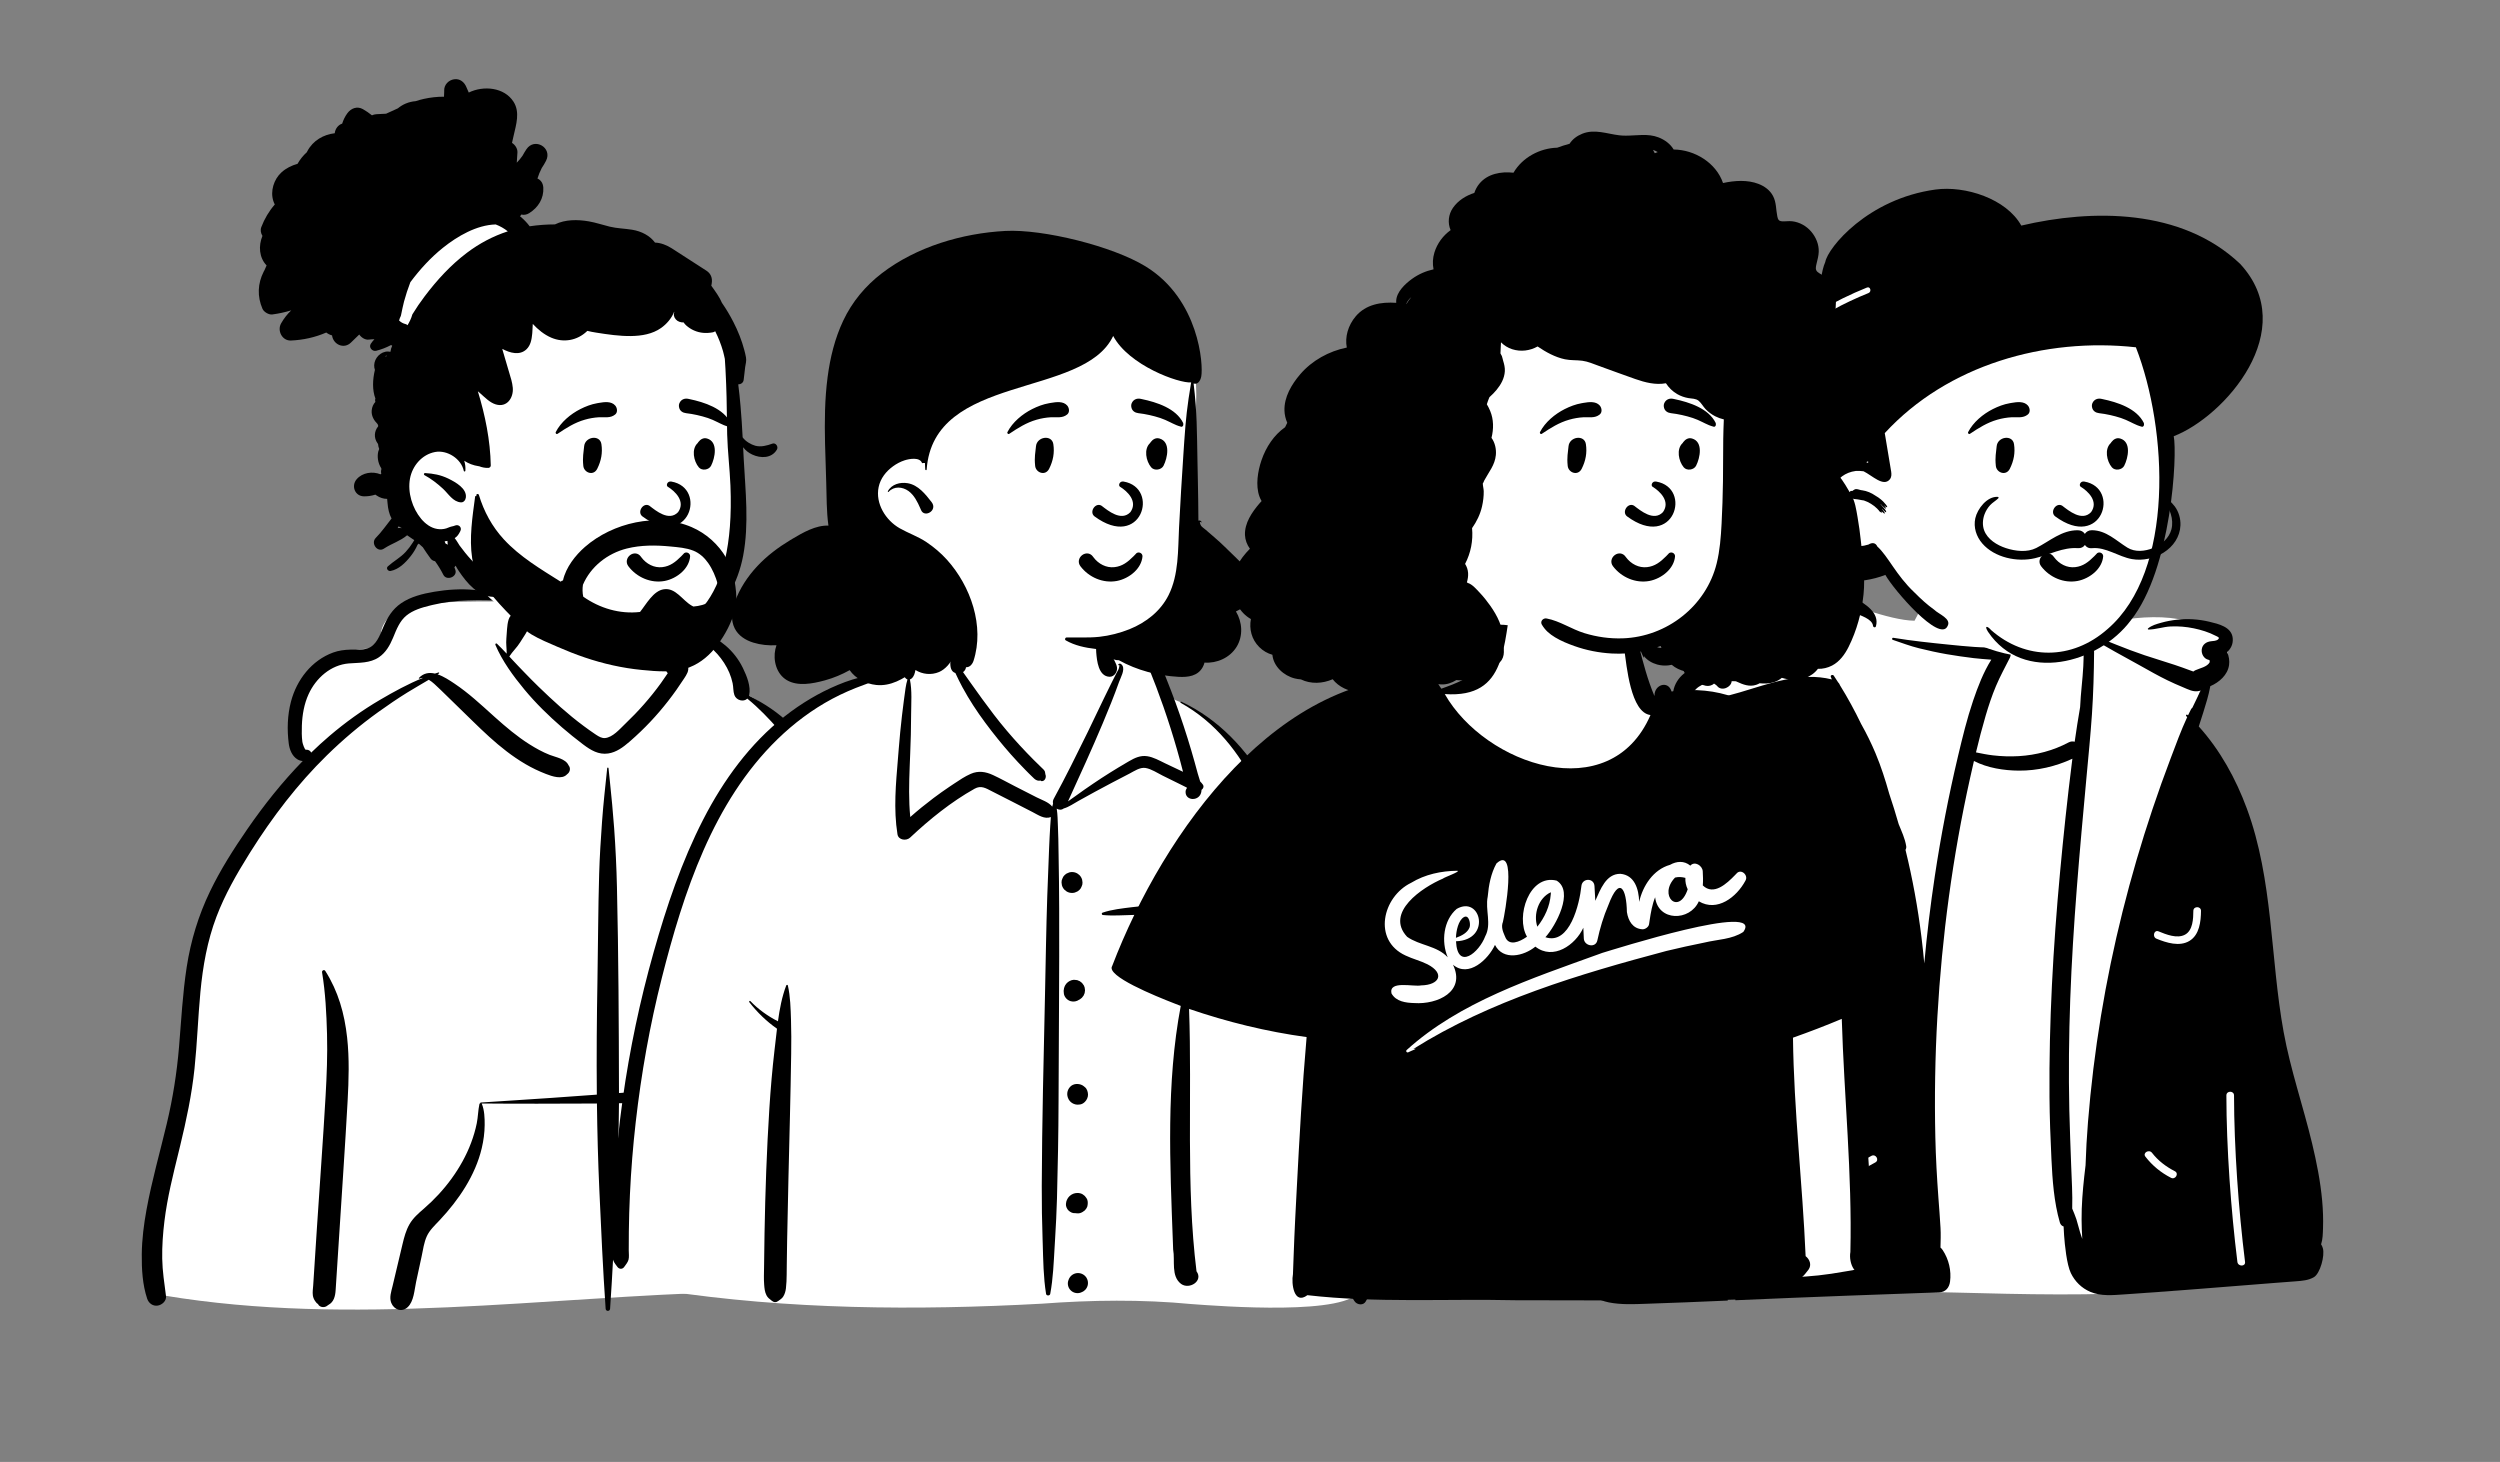 <svg width="407" height="238" viewBox="0 0 407 238" fill="none" xmlns="http://www.w3.org/2000/svg">
<rect x="0" y="0" width="407" height="238" fill="#808080" stroke="none"/>
<path fill-rule="evenodd" clip-rule="evenodd" d="M145.244 210.317C148.237 210.172 147.033 204.924 146.818 202.996C144.448 195.956 145.006 188.276 144.073 180.897C143.493 174.009 142.747 167.142 142.119 160.259C140.886 146.288 132.035 117.845 121.934 113.271C120.662 107.674 115.407 102.451 108.757 102.451C104.222 97.07 98.764 93.283 91.762 94.047C88.869 94.179 86.063 97.255 83.291 97.849C81.739 98.064 67.963 97.511 65.204 99.154C63.282 100.143 61.546 101.972 62.111 104.299C63.013 107.119 60.211 104.068 54.365 107.077C42.445 114.253 49.568 123.854 49.883 124.151C42.445 134.525 35.943 142.942 32.934 155.622C30.985 165.037 31.204 174.755 29.57 184.218C28.994 187.499 28.109 190.668 27.151 193.854C26.114 198.024 25.609 208.417 25.037 208.51C23.995 208.769 25.639 210.913 26.743 210.915C57.352 216.004 88.444 211.126 119.217 210.329C127.89 210.027 136.572 209.957 145.244 210.317Z" fill="white"/>
<path fill-rule="evenodd" clip-rule="evenodd" d="M98.851 125.067C98.865 124.926 99.054 124.926 99.069 125.067L99.285 127.158C99.548 129.712 99.801 132.261 99.984 134.826C100.213 138.026 100.366 141.225 100.44 144.431C100.697 155.6 100.748 166.774 100.77 177.945C102.277 177.84 103.784 177.74 105.293 177.642C106.316 177.576 107.339 177.512 108.362 177.45L110.972 177.291L112.046 177.225C112.772 177.18 113.597 176.997 114.104 177.642C114.308 177.9 114.409 178.235 114.22 178.541C113.783 179.248 113.112 179.223 112.353 179.254C111.637 179.283 110.921 179.311 110.204 179.339C108.67 179.399 107.135 179.455 105.6 179.498C103.989 179.543 102.378 179.58 100.768 179.608C100.751 184.324 100.557 189.034 100.346 193.745L100.251 195.864C99.993 201.597 99.716 207.335 99.323 213.06C99.29 213.529 98.629 213.528 98.597 213.06C98.154 206.613 97.861 200.152 97.571 193.695C97.361 189.014 97.239 184.332 97.18 179.649C96.967 179.651 96.754 179.654 96.542 179.655C90.497 179.681 84.454 179.707 78.409 179.65C78.419 179.662 78.429 179.674 78.436 179.69C78.873 180.725 78.915 182.046 78.904 183.157C78.892 184.431 78.721 185.689 78.428 186.928C77.379 191.367 74.674 195.342 71.593 198.629L71.492 198.736C70.766 199.505 69.932 200.279 69.486 201.259C69.03 202.26 68.872 203.431 68.647 204.507L68.621 204.63L67.741 208.702C67.462 209.995 67.382 211.881 66.361 212.814C65.408 213.685 64.146 213.23 63.697 212.109C63.347 211.234 63.696 210.274 63.903 209.399L65.528 202.553C65.795 201.436 66.087 200.312 66.663 199.309C67.254 198.282 68.119 197.537 69.002 196.775C70.674 195.332 72.209 193.681 73.507 191.892C74.805 190.104 75.914 188.133 76.691 186.061C77.081 185.024 77.4 183.946 77.62 182.86C77.829 181.829 77.827 180.761 78.051 179.741C78.066 179.67 78.126 179.622 78.194 179.6C78.177 179.555 78.202 179.494 78.266 179.489L83.209 179.171C87.604 178.887 91.998 178.596 96.388 178.263L97.164 178.206C97.104 171.958 97.155 165.709 97.267 159.459C97.371 153.727 97.373 147.994 97.543 142.263C97.627 139.418 97.81 136.581 98.013 133.742C98.22 130.839 98.552 127.961 98.851 125.067ZM52.433 158.301C52.38 157.982 52.78 157.785 52.964 158.076C55.069 161.402 56.084 165.015 56.512 168.907C56.89 172.341 56.778 175.826 56.59 179.27C56.389 182.943 56.155 186.615 55.919 190.287L55.555 195.916L54.642 210.03C54.576 211.04 54.348 211.958 53.48 212.427C53.371 212.519 53.256 212.601 53.123 212.673C52.654 212.924 52.033 212.797 51.762 212.315L51.871 212.387C51.965 212.447 51.859 212.363 51.552 212.137L51.291 211.799C51.102 211.513 50.981 211.233 50.932 210.894C50.856 210.367 50.954 209.788 50.989 209.259L51.587 200.004C52.053 192.809 52.596 185.616 53.006 178.418C53.197 175.063 53.33 171.705 53.24 168.344C53.15 165.001 52.98 161.603 52.433 158.301ZM70.644 96.347L70.76 96.327C74.942 95.631 79.488 95.761 83.309 97.781C83.341 97.798 83.326 97.851 83.291 97.849L82.061 97.8C78.167 97.647 74.286 97.557 70.457 98.474L70.065 98.568C68.687 98.905 67.247 99.318 66.139 100.231C65.081 101.103 64.554 102.449 64.047 103.688L63.979 103.852C63.465 105.075 62.814 106.236 61.687 107.001C60.227 107.992 58.472 107.871 56.798 108.005C53.851 108.243 51.441 110.384 50.242 113.004C49.516 114.59 49.207 116.368 49.145 118.103C49.114 118.986 49.109 119.904 49.227 120.781C49.264 121.062 49.61 122.084 49.787 122.059C50.179 122.005 50.537 122.21 50.66 122.524C51.628 121.586 52.624 120.676 53.652 119.798C56.215 117.61 58.976 115.627 61.884 113.923C64.103 112.622 66.444 111.333 68.867 110.359C68.675 110.355 68.486 110.393 68.303 110.489C68.222 110.531 68.143 110.43 68.206 110.363C68.969 109.558 69.884 109.443 70.806 109.658C71.002 109.595 71.199 109.535 71.397 109.477C71.495 109.448 71.544 109.584 71.464 109.637L71.238 109.782C72.243 110.119 73.231 110.783 74.012 111.307C76.258 112.811 78.234 114.65 80.238 116.455L80.602 116.782C82.366 118.36 84.174 119.894 86.178 121.16C87.227 121.823 88.329 122.436 89.484 122.892C90.475 123.283 92.089 123.53 92.553 124.58C92.966 125.082 92.794 125.723 92.31 126.062C91.495 126.961 89.865 126.38 88.894 126.005C87.723 125.554 86.589 125.011 85.507 124.375C83.407 123.139 81.471 121.603 79.667 119.968C77.783 118.261 76.006 116.447 74.174 114.687C73.38 113.924 72.604 113.143 71.809 112.381L71.41 112.002C71.004 111.621 70.426 111.026 69.808 110.666C68.643 111.363 67.46 112.03 66.306 112.744C64.695 113.741 63.132 114.81 61.593 115.914C58.629 118.04 55.821 120.421 53.213 122.972C48.432 127.652 44.358 132.996 40.799 138.654L40.529 139.085C38.507 142.324 36.594 145.667 35.238 149.246C33.746 153.183 33.02 157.324 32.626 161.505C32.235 165.655 32.103 169.826 31.666 173.972C31.218 178.225 30.334 182.383 29.329 186.534L29.089 187.518C28.18 191.236 27.242 194.953 26.774 198.758C26.525 200.791 26.375 202.851 26.409 204.9C26.443 206.961 26.766 208.976 27.026 211.015C27.126 211.797 26.359 212.449 25.673 212.552C24.884 212.671 24.206 212.166 23.96 211.431C23.195 209.14 23.056 206.608 23.081 204.203C23.105 201.762 23.416 199.336 23.853 196.937C24.713 192.218 26.041 187.596 27.151 182.933C28.13 178.823 28.787 174.707 29.141 170.496C29.509 166.128 29.729 161.745 30.399 157.409C31.061 153.128 32.306 149.038 34.184 145.134C35.894 141.58 38.026 138.235 40.26 134.992C42.974 131.054 45.955 127.307 49.286 123.893C48.987 123.88 48.68 123.783 48.397 123.607C47.534 123.067 47.132 122.011 47.008 121.047C46.719 118.792 46.789 116.437 47.367 114.232C48.301 110.675 50.724 107.515 54.235 106.232C55.139 105.902 56.099 105.782 57.057 105.758C57.966 105.735 58.959 105.854 59.836 105.565C61.232 105.106 61.83 103.458 62.354 102.209L62.378 102.151C63.05 100.559 63.857 99.195 65.313 98.201C66.866 97.141 68.811 96.658 70.644 96.347ZM110.371 102.642C111.628 102.205 113.199 102.601 114.427 102.983C115.796 103.408 117.061 104.192 118.146 105.122C119.29 106.103 120.235 107.315 120.903 108.669L120.967 108.799C121.577 110.054 122.272 111.778 121.965 113.157C121.956 113.196 121.946 113.234 121.934 113.271C124.427 114.501 126.729 116.041 128.734 117.994C131.069 120.268 133.045 122.855 134.718 125.65C141.362 136.752 142.531 150.085 143.316 162.745L143.511 165.955C143.937 172.887 144.436 179.803 145.731 186.639L145.826 187.132C147.21 194.29 149.192 201.502 148.991 208.844C148.931 211.044 145.687 211.029 145.593 208.844C145.239 200.62 143.325 192.68 142.028 184.584C139.747 170.341 140.89 155.658 137.657 141.557C136.389 136.024 134.424 130.656 131.618 125.717C130.232 123.277 128.646 120.919 126.788 118.814C125.19 117.003 123.529 115.26 121.661 113.737C121.064 114.336 119.872 114.031 119.56 113.157C119.346 112.557 119.408 111.855 119.271 111.226C119.143 110.643 118.968 110.064 118.733 109.514C118.267 108.419 117.581 107.367 116.79 106.481C115.936 105.523 114.954 104.726 113.855 104.069C112.748 103.407 111.538 103.21 110.371 102.726C110.332 102.71 110.328 102.657 110.371 102.642ZM115.253 178.761C115.255 178.703 115.323 178.676 115.364 178.714C115.805 179.121 116.071 179.704 116.395 180.203C116.769 180.78 117.162 181.344 117.574 181.894C118.398 182.996 119.317 184.034 120.242 185.051C121.103 185.998 122.021 186.904 122.973 187.758C124.004 188.684 125.159 189.509 126.096 190.534C128.051 192.673 128.367 195.609 128.78 198.365L128.825 198.663C129.076 200.299 129.302 201.939 129.505 203.581C129.604 204.38 129.702 205.18 129.783 205.981L129.807 206.234C129.879 207.019 129.898 207.814 129.449 208.499C128.968 209.232 127.875 209.489 127.225 208.786C126.108 207.579 126.317 205.434 126.172 203.881C126.052 202.597 125.916 201.314 125.764 200.033L125.686 199.392C125.506 197.935 125.36 196.449 125.028 195.017C124.735 193.756 124.176 192.805 123.259 191.891C122.336 190.971 121.376 190.112 120.524 189.121C119.62 188.07 118.805 186.943 118.07 185.767C117.441 184.761 116.938 183.666 116.476 182.572L116.4 182.39C115.953 181.324 115.218 179.935 115.253 178.761ZM131.378 132.955C131.388 132.806 131.607 132.804 131.611 132.955C131.638 134.234 131.665 135.513 131.691 136.793C131.905 147.102 131.773 157.435 132.805 167.709C133.292 172.553 134.188 177.325 135.225 182.078C135.755 184.51 136.312 186.936 136.841 189.369C137.357 191.739 137.909 194.121 138.318 196.514C138.72 198.865 139.08 201.235 139.241 203.617L139.261 203.927C139.331 205.081 139.663 206.778 139.029 207.801C138.342 208.909 137.027 208.928 136.292 207.871C135.601 206.878 135.772 205.112 135.65 203.927C135.526 202.721 135.395 201.513 135.246 200.309C134.955 197.961 134.572 195.617 134.174 193.285C133.344 188.427 132.141 183.631 131.252 178.781C130.342 173.812 129.695 168.807 129.668 163.747C129.641 158.645 130.179 153.552 130.451 148.46C130.728 143.289 131.042 138.122 131.378 132.955ZM82.794 100.89C83.07 99.958 84.044 99.375 84.995 99.637C85.866 99.877 86.586 100.937 86.245 101.844C85.873 102.834 85.224 103.677 84.676 104.577C84.17 105.408 83.432 106.062 82.917 106.878L83.485 107.492C83.769 107.798 84.054 108.102 84.342 108.401L85.332 109.43C86.104 110.229 86.88 111.024 87.678 111.795C90.025 114.064 92.409 116.259 95.037 118.202C95.635 118.644 96.238 119.084 96.858 119.496L97.089 119.649C97.515 119.928 97.989 120.202 98.503 120.155C99.751 120.04 100.879 118.711 101.737 117.884L101.782 117.841C103.908 115.814 105.876 113.597 107.597 111.214C107.979 110.684 108.349 110.146 108.709 109.601C107.877 108.627 108.076 106.725 108.03 105.543C107.998 104.713 107.995 103.882 107.991 103.05L107.989 102.883C107.978 102.345 107.954 101.829 108.303 101.386C108.323 101.36 108.365 101.361 108.391 101.374C108.868 101.625 109.015 102.045 109.219 102.515L109.24 102.564C109.488 103.129 109.725 103.7 109.965 104.268C110.216 104.863 110.447 105.466 110.68 106.068C110.789 106.348 110.893 106.63 110.994 106.912C111.056 107.093 111.12 107.272 111.186 107.452L111.201 107.466C111.288 107.539 111.362 107.617 111.425 107.698C111.691 107.831 111.903 108.074 112.002 108.432C112.218 109.21 111.771 109.844 111.372 110.462C109.752 112.97 107.905 115.361 105.852 117.53C104.833 118.607 103.76 119.636 102.643 120.612L102.448 120.782C101.445 121.646 100.356 122.465 99.016 122.667C97.448 122.903 96.172 122.122 94.972 121.221L94.852 121.131C93.714 120.268 92.6 119.374 91.519 118.439C89.317 116.533 87.222 114.487 85.362 112.242C83.554 110.058 81.766 107.616 80.651 104.989C80.583 104.829 80.762 104.661 80.902 104.795C81.446 105.314 81.97 105.862 82.488 106.417C82.502 105.6 82.352 104.777 82.436 103.955C82.538 102.956 82.508 101.852 82.794 100.89Z" fill="black"/>
<path fill-rule="evenodd" clip-rule="evenodd" d="M119.185 65.789C118.817 61.016 119.387 56.013 117.551 51.476C114.35 43.949 105.373 41.439 98.414 38.573C95.626 37.747 86.245 37.632 82.981 36.539C75.593 34.066 73.827 31.119 67.957 35.828C66.966 36.633 66.346 37.507 65.894 38.702L65.912 38.707C65.783 39.205 65.921 39.702 66.213 40.081C63.667 42.689 62.602 46.599 63.908 50.071C68.17 59.105 67.969 63.989 66.596 73.701C64.803 82.768 68.901 86.08 75.687 91.013C75.411 91.55 75.354 92.264 75.714 92.738C83.562 103.791 98.358 109.069 111.036 103.459C116.182 101.163 118.48 95.669 119.791 90.713C121.318 85.163 121.787 79.314 120.544 73.661C120.042 71.046 119.389 68.45 119.185 65.789Z" fill="white"/>
<path fill-rule="evenodd" clip-rule="evenodd" d="M73.918 12.907C74.871 12.764 75.59 13.356 75.932 14.191L75.95 14.236C76.06 14.52 76.183 14.797 76.314 15.068C78.698 13.896 82.099 14.197 83.608 16.571C84.684 18.266 84.028 20.279 83.622 22.076L83.355 23.261C83.87 23.589 84.259 24.178 84.24 24.787L84.238 24.834L84.13 26.485C84.474 26.136 84.788 25.756 85.069 25.351C85.262 24.995 85.471 24.646 85.696 24.307C87.017 22.315 89.983 24.046 88.893 26.18C88.683 26.591 88.448 26.981 88.196 27.356C87.911 27.911 87.677 28.48 87.497 29.066C88.013 29.291 88.409 29.791 88.451 30.545C88.549 32.307 87.626 33.778 86.157 34.701C85.725 34.973 85.279 35.026 84.875 34.925C84.804 35.021 84.732 35.117 84.664 35.215C85.25 35.692 85.778 36.235 86.232 36.838C87.598 36.633 88.972 36.536 90.345 36.533C92.024 35.709 94.035 35.726 95.839 36.035C97.001 36.234 98.116 36.62 99.259 36.898C100.464 37.19 101.688 37.201 102.907 37.4C104.443 37.65 105.791 38.361 106.638 39.495C107.569 39.523 108.548 39.905 109.359 40.424C111.249 41.632 113.128 42.857 115.012 44.072C115.736 44.539 116.006 45.284 115.873 46.115L115.864 46.168L115.801 46.513L115.95 46.725C116.527 47.541 117.154 48.397 117.528 49.298C118.219 50.296 118.843 51.343 119.396 52.422C120.141 53.872 120.756 55.409 121.172 56.986C121.276 57.385 121.38 57.787 121.448 58.194C121.546 58.768 121.395 59.214 121.313 59.765C121.211 60.464 121.174 61.172 121.065 61.872C120.993 62.336 120.599 62.564 120.187 62.577C120.342 63.758 120.454 64.947 120.56 66.127C120.711 67.813 120.813 69.504 120.901 71.195C121.357 71.858 122.287 72.382 122.96 72.564C123.891 72.814 124.866 72.542 125.746 72.224C126.299 72.024 126.753 72.721 126.483 73.186C125.636 74.649 123.824 74.643 122.452 73.995C121.871 73.722 121.361 73.326 120.983 72.811C121.007 73.301 121.031 73.792 121.056 74.284L121.079 74.73C121.358 79.936 121.961 85.321 120.985 90.475C119.295 99.404 111.924 106.202 102.919 106.73C98.194 107.007 94.259 105.608 92.302 104.828C90.345 104.047 91.106 102.456 92.464 102.911C94.804 103.695 99.103 104.862 102.95 104.358C112.017 103.17 119.706 98.627 118.916 79.063C118.804 76.288 118.459 73.513 118.384 70.738C118.313 68.026 118.339 65.312 118.22 62.602L118.18 61.677C118.134 60.596 118.084 59.51 118.003 58.428C117.906 58.009 117.825 57.584 117.706 57.172C117.382 56.053 116.959 54.965 116.434 53.926C116.318 54.015 116.188 54.078 116.047 54.103C114.977 54.296 113.973 54.241 112.971 53.794C112.503 53.588 112.091 53.313 111.707 52.973C111.524 52.813 111.402 52.658 111.306 52.496C110.821 52.504 110.336 52.358 110.033 52.009C109.687 51.611 109.629 51.199 109.765 50.819L109.779 50.781L109.745 50.768C109.336 51.829 108.521 52.762 107.628 53.392C106.215 54.392 104.448 54.681 102.753 54.707C100.882 54.735 98.909 54.446 97.063 54.151C96.575 54.074 96.09 53.985 95.615 53.865C95.596 53.884 95.577 53.906 95.557 53.925C93.973 55.444 91.744 55.836 89.734 54.968C88.572 54.466 87.598 53.659 86.737 52.734C86.724 53.218 86.699 53.703 86.658 54.182L86.64 54.373C86.555 55.266 86.389 56.214 85.716 56.859C84.627 57.904 83.047 57.484 81.791 56.804C81.793 56.837 81.793 56.871 81.793 56.905C82.132 58.06 82.473 59.217 82.813 60.374L82.887 60.62C83.135 61.441 83.406 62.264 83.481 63.123C83.623 64.766 82.533 66.388 80.712 65.837C79.756 65.549 78.991 64.744 78.256 64.099L77.793 63.698C78.991 67.621 79.821 71.684 79.898 75.778C79.903 76 79.713 76.167 79.502 76.175C79.009 76.195 78.48 76.097 77.984 75.9C77.956 75.899 77.928 75.897 77.899 75.893C77.053 75.77 76.268 75.464 75.576 75.012C75.735 75.52 75.806 76.065 75.764 76.635C75.754 76.773 75.538 76.821 75.507 76.669C75.108 74.699 72.808 73.21 70.825 73.587C68.697 73.992 67.13 75.827 66.746 77.915C66.334 80.159 67.122 82.753 68.582 84.484C69.255 85.282 70.139 85.948 71.189 86.116C71.669 86.192 72.168 86.165 72.634 86.029C72.832 85.97 73.018 85.888 73.207 85.81C73.483 85.698 73.805 85.681 74.065 85.563C74.656 85.298 75.249 85.843 74.95 86.45C74.69 86.979 74.456 87.336 74.024 87.609C74.374 88.038 74.691 88.634 74.809 88.794C75.41 89.608 76.02 90.376 76.705 91.12C77.402 91.874 78.162 92.563 78.966 93.201L79.304 93.469C80.078 94.085 80.752 94.655 81.299 95.538C81.729 96.235 81.171 97.181 80.365 97.17C77.84 97.134 76.005 94.911 74.697 92.969C74.511 92.691 74.336 92.397 74.174 92.096C74.115 92.191 74.05 92.279 73.977 92.36L74.121 92.748C74.549 93.891 72.707 94.638 72.173 93.571C71.784 92.798 71.333 92.062 70.831 91.366C70.536 91.325 70.246 91.144 70.085 90.912C69.677 90.32 69.221 89.722 68.835 89.092C68.621 88.889 68.401 88.693 68.177 88.502C68.112 88.559 68.045 88.617 67.981 88.677C67.7 89.322 67.351 89.91 66.919 90.464L66.826 90.583C65.999 91.629 64.92 92.699 63.586 92.955C63.178 93.032 62.787 92.525 63.148 92.2C64.082 91.359 65.186 90.786 66.047 89.847C66.471 89.384 66.861 88.874 67.196 88.34L67.272 88.216C67.328 88.125 67.385 88.033 67.444 87.94C67.055 87.675 66.666 87.407 66.278 87.141C65.207 88.057 63.814 88.476 62.63 89.235L62.513 89.312C61.442 90.03 60.315 88.443 61.173 87.572C62.119 86.616 62.908 85.475 63.746 84.412C63.352 83.684 63.166 82.824 63.096 81.955C63.068 81.709 63.047 81.462 63.025 81.216C62.424 81.225 61.82 81.019 61.309 80.663L61.115 80.525C60.494 80.724 59.842 80.82 59.218 80.803C57.75 80.76 57.149 79.078 58.067 78.015C59.004 76.928 60.645 76.691 61.944 77.218C61.986 77.197 62.029 77.173 62.071 77.15C62.009 76.864 62.023 76.605 62.093 76.378L62.073 76.239C61.787 75.799 61.599 75.298 61.528 74.767C61.472 74.347 61.483 73.931 61.58 73.517C61.612 73.379 61.679 73.236 61.731 73.092C61.625 72.824 61.563 72.548 61.544 72.27C61.514 72.235 61.485 72.199 61.457 72.159C60.812 71.252 60.942 70.159 61.556 69.424C61.559 69.378 61.563 69.331 61.569 69.284C61.533 69.203 61.501 69.122 61.47 69.039C60.871 68.433 60.431 67.703 60.513 66.799C60.561 66.267 60.779 65.788 61.109 65.43C61.05 65.257 61.045 65.056 61.116 64.888C60.589 63.484 60.656 61.792 61.035 60.221C60.951 59.982 60.908 59.723 60.917 59.448C60.961 58.282 61.967 57.211 63.16 57.225C63.303 57.226 63.438 57.245 63.567 57.273L63.569 57.245C63.614 56.895 63.711 56.572 63.851 56.281C63.782 56.256 63.718 56.221 63.662 56.173C62.898 56.581 62.089 56.894 61.241 57.107C60.618 57.263 59.979 56.553 60.367 55.966C60.547 55.694 60.745 55.45 60.959 55.227C60.655 55.228 60.346 55.249 60.034 55.289C59.474 55.362 58.848 54.979 58.484 54.46C58.032 54.901 57.578 55.34 57.124 55.78C55.975 56.896 54.239 56.075 54.057 54.603C53.715 54.511 53.396 54.356 53.116 54.134C51.303 54.923 49.353 55.356 47.36 55.438C45.929 55.497 45.093 53.827 45.762 52.647C46.211 51.855 46.768 51.144 47.411 50.526C46.414 50.832 45.384 51.052 44.332 51.194C43.764 51.27 42.96 50.798 42.732 50.275C41.862 48.263 41.936 46.165 42.938 44.207C42.977 44.13 43.02 44.055 43.062 43.981C43.166 43.721 43.279 43.465 43.401 43.214C42.168 41.925 42.061 40.009 42.726 38.406C42.459 37.972 42.357 37.451 42.538 36.979C43.054 35.62 43.798 34.366 44.736 33.288C44.646 33.115 44.567 32.93 44.501 32.731C43.973 31.124 44.584 29.185 45.819 28.066C46.595 27.361 47.487 26.939 48.44 26.669C48.841 25.958 49.356 25.316 49.958 24.776C49.981 24.725 50.004 24.674 50.03 24.622C50.966 22.856 52.669 21.909 54.496 21.69C54.567 20.999 55.032 20.339 55.707 20.125C55.893 19.527 56.17 18.956 56.551 18.437C57.15 17.621 58.146 17.236 59.085 17.771C59.599 18.065 60.092 18.401 60.553 18.774C60.761 18.677 60.995 18.614 61.261 18.593L61.328 18.589L62.855 18.512C63.495 18.228 64.133 17.93 64.772 17.639C65.156 17.321 65.585 17.055 66.053 16.858C66.583 16.636 67.125 16.511 67.669 16.469C68.11 16.324 68.555 16.197 69.007 16.098C70.069 15.865 71.181 15.734 72.284 15.745C72.307 15.459 72.318 15.169 72.316 14.877L72.314 14.73C72.289 13.791 73.037 13.041 73.918 12.907ZM72.848 88.056C72.696 88.089 72.543 88.115 72.389 88.134C72.436 88.249 72.483 88.364 72.527 88.479C72.651 88.549 72.777 88.615 72.902 88.677C72.865 88.466 72.843 88.254 72.848 88.056ZM64.89 85.686L64.787 85.876C64.771 85.907 64.754 85.938 64.738 85.968C64.957 85.951 65.177 85.956 65.393 85.981L65.393 85.958C65.365 85.948 65.337 85.939 65.31 85.926C65.161 85.854 65.022 85.774 64.89 85.686ZM69.191 77.015C70.561 77.095 71.722 77.306 72.969 77.906L73.076 77.959C74.177 78.507 75.998 79.519 75.845 80.971C75.802 81.384 75.503 81.819 75.032 81.786C73.742 81.697 73.004 80.393 72.131 79.58C71.25 78.76 70.167 77.917 69.1 77.353C68.949 77.274 69.008 77.023 69.172 77.015L69.191 77.015ZM62.977 57.89C62.649 57.901 62.759 58.22 62.928 57.953C62.941 57.932 62.959 57.91 62.977 57.89ZM80.702 36.539C77.592 36.621 74.462 38.462 72.132 40.322C70.106 41.941 68.356 43.866 66.806 45.941C66.407 46.974 66.065 48.029 65.776 49.092C65.585 49.793 65.466 50.503 65.307 51.211L65.257 51.428C65.132 51.663 65.039 51.915 64.971 52.176C65.253 52.46 65.62 52.663 66.023 52.76C66.153 52.791 66.261 52.858 66.346 52.947C66.671 52.404 66.954 51.831 67.12 51.223L67.126 51.195C67.75 50.17 68.427 49.178 69.154 48.219C71.158 45.572 73.365 43.159 76.019 41.152C78.031 39.631 80.279 38.438 82.671 37.663C82.085 37.19 81.421 36.816 80.702 36.539Z" fill="black"/>
<path fill-rule="evenodd" clip-rule="evenodd" d="M104.948 94.226C103.907 93.8 102.978 93.09 102.299 92.183C102.063 91.868 102.002 91.534 102.051 91.23C102.107 90.887 102.309 90.577 102.585 90.369C102.861 90.16 103.207 90.057 103.542 90.109C103.832 90.155 104.122 90.314 104.351 90.645L104.398 90.711C104.802 91.259 105.328 91.708 105.928 91.998C106.506 92.277 107.152 92.407 107.821 92.331C109.095 92.187 109.973 91.497 110.906 90.559C111.021 90.441 111.137 90.319 111.253 90.195C111.327 90.082 111.429 90.01 111.542 89.972C111.668 89.93 111.81 89.932 111.94 89.978C112.065 90.022 112.178 90.105 112.253 90.216C112.325 90.321 112.365 90.451 112.352 90.601C112.267 91.572 111.76 92.439 111.04 93.121C110.24 93.877 109.18 94.4 108.182 94.584C107.083 94.786 105.963 94.641 104.948 94.226ZM108.701 79.235C109.871 79.948 111.653 81.609 110.394 83.376C108.913 84.934 106.781 83.148 105.73 82.34C104.756 81.714 103.661 83.324 104.565 84.055C112.158 89.69 115.24 79.421 109.293 78.397C108.638 78.284 108.395 79.015 108.701 79.235ZM95.094 72.68C95.223 71.072 97.666 70.707 97.909 72.298C98.127 73.724 97.871 75.033 97.23 76.316C96.618 77.542 95.08 76.97 94.964 75.854C94.808 74.357 95.014 73.68 95.094 72.68ZM113.69 71.969C114.031 71.521 114.523 71.216 115.112 71.389C116.953 71.928 116.41 74.547 115.764 75.822C115.412 76.515 114.277 76.69 113.764 76.081C112.927 75.087 112.527 73.101 113.59 72.122C113.619 72.071 113.651 72.02 113.69 71.969ZM97.204 65.645L97.495 65.594C98.395 65.438 99.513 65.288 100.15 66.013C100.487 66.397 100.603 67.112 100.15 67.48C99.352 68.127 98.469 67.876 97.513 67.931C96.725 67.977 95.968 68.107 95.209 68.325C93.543 68.802 92.186 69.673 90.764 70.629C90.577 70.754 90.387 70.515 90.476 70.34C91.297 68.728 92.888 67.404 94.482 66.597C95.332 66.166 96.263 65.809 97.204 65.645ZM112.012 64.923L112.235 64.969C114.657 65.476 117.803 66.49 118.95 68.874C118.994 69.211 118.948 69.284 118.91 69.331L118.898 69.347C118.867 69.387 118.842 69.442 118.696 69.488C118.656 69.479 118.615 69.469 118.574 69.458C118.048 69.32 117.632 69.129 117.229 68.932L116.793 68.716C116.286 68.467 115.775 68.227 115.234 68.05C114.078 67.672 112.889 67.406 111.682 67.264C111.42 67.233 111.168 67.145 110.969 66.993C110.781 66.849 110.637 66.65 110.571 66.385C110.486 66.042 110.51 65.782 110.694 65.473C110.832 65.24 111.029 65.079 111.256 64.987C111.487 64.892 111.751 64.87 112.012 64.923Z" fill="black"/>
<path fill-rule="evenodd" clip-rule="evenodd" d="M94.902 95.199C96.156 92.254 98.893 90.09 102.044 89.299C104.358 88.719 106.787 88.738 109.146 88.968C110.382 89.088 111.707 89.186 112.872 89.646C113.867 90.039 114.677 90.782 115.287 91.654C116.012 92.687 116.505 93.87 116.852 95.082C116.901 95.254 116.947 95.428 116.99 95.603C116.84 96.517 116.52 97.296 115.675 97.871C114.85 98.432 113.866 98.662 112.885 98.743C112.789 98.697 112.696 98.65 112.611 98.601C111.082 97.724 110.006 95.651 108.076 95.931C106.355 96.182 105.221 98.353 104.197 99.627C100.91 100.011 97.626 99.021 94.951 97.137C94.815 96.492 94.808 95.842 94.902 95.199ZM119.225 92.965C118.962 92.225 118.63 91.509 118.238 90.834C116.94 88.603 114.948 86.825 112.583 85.808C106.988 83.407 99.749 85.1 95.231 89.038C93.687 90.384 92.127 92.362 91.655 94.49C91.514 94.518 91.381 94.592 91.271 94.695C88.007 92.635 84.645 90.653 82.015 87.798C80.105 85.723 78.776 83.267 77.962 80.569C77.896 80.347 77.538 80.379 77.549 80.625C77.552 80.683 77.555 80.74 77.558 80.798C77.525 80.692 77.364 80.746 77.351 80.849C76.913 84.127 76.366 87.602 76.87 90.897C77.172 92.863 78.063 94.302 79.254 95.856C80.53 97.522 81.975 99.072 83.452 100.557C84.389 101.501 85.368 102.589 86.516 103.28C87.851 104.084 89.365 104.695 90.79 105.315C92.239 105.947 93.71 106.532 95.209 107.038C98.205 108.055 101.302 108.757 104.453 109.065C106.976 109.31 109.859 109.578 112.276 108.627C114.13 107.898 115.625 106.58 116.812 104.994C118.103 103.268 119.124 101.301 119.689 99.227C120.275 97.073 119.348 93.312 119.225 92.965Z" fill="black"/>
<path fill-rule="evenodd" clip-rule="evenodd" d="M265.716 209.619C266.537 210.863 268.151 210.671 268.844 209.708C276.736 211.542 284.826 210.819 292.827 210.37C315.374 209.454 338.049 212.323 360.505 209.322C362.887 208.847 365.659 209.074 367.608 207.426C370.726 203.782 370.055 198.249 369.558 193.81C365.577 168.789 359.918 143.539 357.095 118.357C356.937 115.958 357.928 112.978 358.817 110.723C359.036 110.304 360.423 109.893 361.142 109.409C363.351 107.827 362.993 104.993 361.078 103.331C354.879 98.972 346.25 100.495 339.674 102.103C338.414 97.381 336.997 94.276 334.597 93.968C330.03 93.383 318.952 91.594 315.539 93.968C313.907 95.104 312.859 99.106 311.684 101.056C303.114 100.904 285.72 89.466 282.144 102.346C279.238 102.546 276.361 105.076 276.916 108.113C273.148 111.434 276.12 116.414 276.068 120.549C275.573 129.32 270.815 137.165 268.835 145.638C264.31 162.072 259.189 191.966 264.801 208.007C264.68 207.944 264.417 208.039 264.587 208.172C265.223 208.351 265.306 209.149 265.716 209.619Z" fill="white"/>
<path fill-rule="evenodd" clip-rule="evenodd" d="M364.248 205.44C363.196 197.01 362.464 186.835 362.455 178.335C362.455 177.535 363.7 177.536 363.7 178.335C363.709 186.835 364.441 197.01 365.493 205.44C365.592 206.232 364.346 206.222 364.248 205.44ZM356.451 153.175C354.825 154.167 352.689 153.479 351.079 152.822C350.346 152.523 350.669 151.322 351.41 151.624C352.635 152.125 354.426 152.861 355.718 152.163C357.009 151.467 357.067 149.552 357.077 148.289C357.083 147.489 358.328 147.489 358.322 148.289C358.309 150.008 358.078 152.182 356.451 153.175ZM353.441 191.748C351.8 190.909 350.4 189.762 349.273 188.307C348.783 187.674 349.865 187.056 350.348 187.68C351.34 188.961 352.632 189.941 354.069 190.676C354.783 191.041 354.152 192.113 353.441 191.748ZM345.554 148.402C342.738 159.656 340.849 171.112 339.923 182.675C339.735 185.023 339.602 187.367 339.528 189.713C339.453 190.325 339.381 190.938 339.314 191.551C339.061 193.87 338.866 196.227 338.883 198.562C338.891 199.61 338.924 200.653 338.995 201.698C338.871 201.349 338.756 200.998 338.644 200.649C338.415 199.933 338.264 199.191 338.03 198.48C337.837 197.891 337.588 197.328 337.356 196.758V196.757C337.426 194.423 337.268 192.068 337.187 189.745C337.083 186.737 336.953 183.731 336.886 180.721C336.753 174.7 336.819 168.675 337.037 162.657C337.475 150.532 338.58 138.465 339.694 126.389C340.004 123.031 340.337 119.674 340.567 116.31C340.799 112.91 340.892 109.504 340.919 106.095C340.92 105.849 340.547 105.784 340.478 106.022C340.418 105.213 340.31 104.405 340.131 103.625C342.816 105.332 345.647 106.809 348.422 108.361C349.883 109.179 351.339 110.012 352.845 110.744C353.673 111.148 354.509 111.519 355.362 111.87C356.246 112.233 357.091 112.733 358.064 112.48C358.148 112.458 358.227 112.427 358.303 112.387C358.193 112.596 358.082 112.805 357.976 113.016C357.609 113.744 357.259 114.475 356.92 115.212C356.829 115.279 356.75 115.371 356.688 115.49C356.523 115.812 356.362 116.136 356.207 116.465C356.176 116.436 356.145 116.406 356.113 116.377C355.983 116.254 355.802 116.439 355.917 116.572C355.97 116.633 356.022 116.692 356.073 116.753C355.058 118.931 354.233 121.221 353.384 123.456C352.339 126.204 351.349 128.972 350.417 131.759C348.579 137.241 346.957 142.794 345.554 148.402ZM305.302 189.245C300.113 192.017 295.264 195.329 290.6 198.903C289.965 199.39 289.345 198.31 289.972 197.83C294.636 194.257 299.485 190.944 304.674 188.172C305.381 187.795 306.009 188.867 305.302 189.245ZM287.776 156.779C287.506 156.759 287.244 156.603 287.176 156.323C286.756 154.606 286.426 152.736 286.817 150.985C286.992 150.204 288.192 150.536 288.018 151.315C287.71 152.696 287.955 154.189 288.275 155.565C292.8 155.763 297.265 154.143 301.595 153.055C302.374 152.86 302.703 154.058 301.926 154.253C297.333 155.407 292.582 157.134 287.776 156.779ZM377.873 202.572C377.877 202.561 377.882 202.549 377.885 202.538C378.151 201.734 378.157 200.799 378.187 199.956C378.238 198.457 378.184 196.954 378.048 195.459C377.762 192.312 377.146 189.216 376.41 186.147C374.951 180.067 372.891 174.152 371.772 167.99C369.576 155.894 370.097 143.3 365.788 131.634C363.996 126.783 361.438 122.121 357.961 118.268C358.214 117.498 358.462 116.726 358.703 115.951C359.125 114.604 359.556 113.213 359.816 111.825C359.822 111.788 359.83 111.749 359.835 111.71C361.315 111.073 362.661 109.873 362.891 108.277C362.991 107.588 362.876 106.824 362.577 106.158C363.187 105.596 363.579 104.867 363.486 103.888C363.311 102.047 361.156 101.573 359.656 101.213C357.95 100.805 356.18 100.692 354.436 100.884C353.555 100.981 352.683 101.142 351.832 101.384C351.093 101.594 350.288 101.81 349.695 102.316C349.625 102.375 349.683 102.49 349.767 102.49C350.967 102.485 352.162 102.046 353.374 101.988C354.644 101.929 355.911 102.033 357.156 102.294C358.373 102.549 359.587 102.921 360.694 103.497C361.005 103.66 361.461 103.77 361.095 104.1C360.828 104.34 360.302 104.361 359.958 104.396C359.197 104.475 358.54 104.919 358.443 105.73C358.358 106.445 358.786 107.256 359.548 107.417C359.59 107.427 359.629 107.437 359.663 107.451C359.684 107.49 359.715 107.523 359.712 107.47C359.712 107.47 359.713 107.469 359.713 107.47C359.732 107.583 359.738 107.628 359.738 107.636C359.733 107.627 359.726 107.588 359.719 107.557C359.724 107.585 359.733 107.63 359.746 107.697C359.729 107.624 359.743 107.802 359.729 107.83C359.324 108.575 358.127 108.785 357.43 109.106C357.295 109.168 357.178 109.241 357.078 109.324C356.913 109.266 356.745 109.209 356.576 109.145C355.74 108.833 354.906 108.53 354.059 108.249C352.425 107.705 350.771 107.219 349.136 106.672C346.042 105.638 343.051 104.332 340.015 103.149C339.918 102.792 339.806 102.443 339.674 102.103C339.647 102.032 339.52 102.008 339.506 102.103C339.459 102.404 339.422 102.707 339.391 103.011C339.378 103.039 339.375 103.07 339.381 103.1C339.205 104.87 339.252 106.681 339.162 108.45C339.05 110.654 338.737 112.843 338.648 115.049V115.09C338.321 116.973 338.026 118.862 337.758 120.758C337.458 120.665 337.114 120.684 336.762 120.871C334.275 122.196 331.48 122.933 328.667 123.098C327.251 123.18 325.849 123.134 324.44 122.97C323.514 122.865 322.602 122.672 321.689 122.489C322.17 120.479 322.686 118.477 323.27 116.497C323.751 114.868 324.286 113.247 324.948 111.68C325.615 110.098 326.447 108.588 327.22 107.054C327.576 106.345 327.156 105.259 326.23 105.334C325.956 105.356 325.682 105.373 325.407 105.385C322.727 105.513 319.939 105.214 317.294 104.949C314.282 104.645 311.23 104.329 308.245 103.834C308.024 103.798 307.934 104.098 308.152 104.171C309.568 104.646 310.967 105.183 312.419 105.539C313.913 105.907 315.417 106.242 316.933 106.504C318.385 106.755 319.843 106.964 321.306 107.141C322.26 107.257 323.225 107.316 324.185 107.394C322.892 109.456 322 111.781 321.223 114.071C320.226 117.012 319.493 120.038 318.775 123.057C317.241 129.53 315.975 136.067 314.986 142.645C314.276 147.362 313.702 152.097 313.271 156.845C313.143 155.402 312.987 153.965 312.811 152.529C312.223 147.761 311.364 143.024 310.215 138.359C310.318 138.179 310.366 137.963 310.332 137.753C310.125 136.471 309.58 135.355 309.103 134.166C308.628 132.504 308.116 130.854 307.565 129.216C306.939 126.985 306.237 124.788 305.339 122.643C304.653 121.008 303.87 119.415 302.999 117.87C301.958 115.711 300.814 113.598 299.558 111.578C299.492 111.39 299.386 111.215 299.235 111.067C299.007 110.707 298.775 110.352 298.538 109.999C298.384 109.769 297.942 109.909 298.059 110.201C298.113 110.338 298.168 110.474 298.224 110.609C293.108 109.333 288.092 111.285 283.219 112.725C281.99 113.09 280.748 113.419 279.487 113.657C278.496 113.843 277.341 114.07 276.353 113.865C275.691 113.728 275.399 113.429 275.721 112.724C276.054 111.994 276.963 111.514 277.752 111.192C278.049 111.128 278.342 111.014 278.623 110.844C279.28 110.446 279.568 109.617 279.258 108.911C278.977 108.273 278.155 107.723 277.428 108.015C277.324 108.057 277.221 108.097 277.118 108.138C277.107 108.122 277.095 108.1 277.084 108.069C276.98 107.785 276.935 108.125 276.98 107.718C277.055 107.054 277.76 106.45 278.242 106.07C279.442 105.121 281.176 104.419 282.724 104.778C282.841 104.804 282.958 104.837 283.073 104.877C284.668 105.429 285.445 103.137 284.17 102.283C284.092 102.232 283.994 102.167 283.887 102.091C283.356 101.723 282.58 101.103 282.791 100.544C283.053 99.85 284.595 99.451 285.179 99.215C287.289 98.362 289.569 97.877 291.844 97.778C294.134 97.678 296.453 97.93 298.661 98.546C299.744 98.847 300.857 99.305 301.881 99.768C302.801 100.183 304.803 100.731 304.93 101.892C304.958 102.148 305.324 102.235 305.403 101.956C306.03 99.726 303.596 98.287 301.99 97.366C300.937 96.761 299.741 96.384 298.585 96.013C297.477 95.656 296.345 95.393 295.191 95.235C292.711 94.896 290.203 94.94 287.743 95.415C285.504 95.848 283.012 96.587 281.202 98.025C280.091 98.906 279.588 100.31 280.035 101.679C280.051 101.724 280.066 101.771 280.082 101.816C278.082 102.173 276.189 103.316 274.924 104.908C273.884 106.217 273.34 108.038 274.27 109.561C274.231 109.589 274.192 109.619 274.155 109.65C273.268 110.358 272.608 111.386 272.412 112.51C272.028 114.727 273.371 116.277 275.249 116.871C274.784 117.324 274.337 117.805 273.9 118.286C272.921 119.365 271.986 120.541 271.161 121.739C269.489 124.167 268.06 126.811 266.811 129.475C264.241 134.946 262.621 140.835 261.762 146.806C261.329 149.815 261.04 152.839 260.929 155.876C260.802 159.338 260.931 162.802 260.864 166.265C260.799 169.594 260.43 172.842 259.684 176.087C258.97 179.19 258.017 182.231 257.155 185.294C256.183 188.744 255.112 192.178 254.598 195.735C254.338 197.545 254.151 199.36 254.296 201.191C254.443 203.055 255.121 204.65 255.747 206.384C255.905 206.826 256.39 207.005 256.777 206.91C256.864 207.741 257.179 208.551 257.647 209.253C258.642 210.74 260.173 211.689 261.927 212.033C263.904 212.42 265.941 212.328 267.942 212.257C270.113 212.179 272.286 212.109 274.457 212.019C276.73 211.926 279.003 211.829 281.276 211.733C281.201 209.409 281.111 207.086 281.01 204.763C280.462 192.205 279.599 179.641 279.576 167.067C279.532 167.041 279.489 167.01 279.447 166.97C278.424 165.984 277.168 165.336 275.987 164.564C275.319 164.127 275.944 163.052 276.616 163.491C277.611 164.142 278.648 164.721 279.58 165.45C279.586 164.141 279.597 162.832 279.623 161.523C279.639 160.724 280.884 160.724 280.869 161.523C280.79 165.468 280.817 169.415 280.906 173.359C281.196 186.142 282.106 198.902 282.521 211.68C288.622 211.42 294.723 211.158 300.825 210.935C305.788 210.756 310.751 210.575 315.714 210.395C316.755 210.358 317.34 209.616 317.468 208.646C317.701 206.86 317.263 205.014 316.27 203.513C316.167 203.358 316.045 203.22 315.91 203.102C315.933 202.032 315.977 200.961 315.916 199.891C315.826 198.258 315.691 196.625 315.572 194.993C315.333 191.725 315.147 188.451 315.074 185.175C314.925 178.623 315.034 172.065 315.406 165.523C316.151 152.453 317.887 139.466 320.727 126.681C320.934 125.749 321.143 124.818 321.359 123.888C323.567 125.032 326.254 125.443 328.667 125.459C331.693 125.478 334.652 124.784 337.384 123.522C337.366 123.663 337.347 123.803 337.33 123.944C336.567 129.999 335.925 136.066 335.364 142.141C334.247 154.252 333.562 166.413 333.657 178.578C333.683 181.949 333.813 185.308 333.973 188.674C334.136 192.097 334.387 195.715 335.343 199.017C335.448 199.382 335.683 199.591 335.954 199.668C335.968 200.149 335.999 200.632 336.034 201.107C336.144 202.651 336.46 205.86 337.135 207.261C337.794 208.627 338.891 209.711 340.29 210.307C342.067 211.063 343.99 210.846 345.866 210.725C354.028 210.194 362.183 209.482 370.34 208.858C371.476 208.771 372.612 208.686 373.747 208.598C374.757 208.52 375.801 208.451 376.698 207.928C377.717 207.334 378.512 204.414 378.16 203.206C378.097 202.985 378 202.768 377.873 202.572Z" fill="black"/>
<path fill-rule="evenodd" clip-rule="evenodd" d="M352.541 71.911C352.479 68.433 352.411 64.886 351.892 61.442C351.386 58.075 349.992 55.031 347.596 52.586C342.508 47.392 335.132 46.124 328.267 44.961L316.529 42.974C312.948 42.367 309.128 41.398 305.51 42.258C303.727 42.682 302.213 43.666 300.83 44.831C299.496 45.953 298.062 47.158 297.158 48.669C296.253 50.181 295.941 51.949 295.647 53.659C295.315 55.588 295.057 57.531 294.874 59.479C294.507 63.382 294.457 67.314 294.723 71.226C294.852 73.123 295.057 75.014 295.319 76.897C295.449 77.831 295.596 78.763 295.762 79.691C295.811 79.965 295.848 80.268 295.898 80.574C295.528 81.624 295.318 82.712 295.335 83.795C295.385 86.986 298.084 88.995 300.806 90.073C302.384 90.699 304.034 91.124 305.585 91.822C307.216 92.557 308.326 93.748 309.441 95.107C311.568 97.699 313.969 100.028 316.71 101.972C322.521 106.092 329.881 108.041 336.932 106.562C338.624 106.207 340.33 105.656 341.851 104.825C343.456 103.949 344.664 102.678 345.677 101.176C347.56 98.388 348.91 95.248 349.931 92.053C350.973 88.793 351.712 85.528 352.115 82.129C352.517 78.742 352.602 75.32 352.541 71.911Z" fill="white"/>
<path fill-rule="evenodd" clip-rule="evenodd" d="M315.085 30.858C319.942 30.192 326.646 32.358 329.065 36.726C340.614 34.01 355.181 33.921 364.699 42.962C374.632 53.688 362.156 67.829 353.884 71.017C354.486 73.937 353.547 92.642 346.902 100.986C341.629 108.055 329.348 111.318 323.665 102.874L323.621 102.804C323.012 101.829 323.537 101.86 324.161 102.586C329.726 107.467 337.292 107.55 343.122 102.399C354.049 92.983 352.922 69.895 347.723 56.539C332.917 54.917 317.065 59.393 306.839 70.511L307.531 74.663C307.649 75.371 307.783 76.078 307.885 76.788C307.95 77.243 307.957 77.695 307.641 78.063C306.598 79.279 304.84 77.452 303.393 76.726C302.966 76.666 302.538 76.643 302.119 76.672C295.169 77.565 296.538 91.014 304.177 88.657C304.819 88.258 305.37 88.38 305.619 88.959C307.44 90.622 308.64 93.59 311.665 96.447C312.733 97.519 313.704 98.416 314.905 99.276C315.61 99.987 317.738 100.713 317.063 101.93C315.788 104.7 308.266 95.999 306.936 93.593C302.769 95.234 298.151 94.677 293.833 94.276C271.053 93.094 274.094 69.14 292.767 54.017C296.281 51.436 300.159 49.33 304.19 47.71C304.741 47.489 304.5 46.587 303.942 46.812C301.275 47.884 298.675 49.16 296.196 50.638L296.192 49.754C296.189 48.267 296.212 46.718 296.471 45.359C296.601 44.417 296.818 43.411 297.154 42.655C297.568 40.335 304.06 32.372 315.085 30.858ZM301.815 79.76C302.167 79.427 302.823 79.824 303.136 79.814C303.937 79.923 304.698 80.261 305.291 80.677C305.683 80.896 305.957 81.102 306.187 81.291L306.193 81.289C306.191 81.289 306.189 81.291 306.187 81.291L306.209 81.306C306.543 81.542 307.766 82.876 306.993 82.517C306.936 82.443 306.877 82.371 306.817 82.3C306.811 82.31 306.802 82.32 306.791 82.329L306.835 82.393C307.491 83.378 306.358 82.34 306.183 82.064C306.175 82.071 306.166 82.076 306.156 82.081L306.384 82.356C306.415 82.395 306.44 82.427 306.461 82.453L306.509 82.499C307.268 83.244 307.292 83.913 306.41 82.813C306.445 82.865 306.472 82.92 306.476 82.969L306.529 83.035C307.221 83.925 306.658 83.609 306.314 83.229L306.285 83.196L306.291 83.205C306.611 83.697 305.976 83.352 305.863 83.089L305.859 83.077C305.736 82.977 305.661 82.865 305.635 82.837L305.631 82.832C305.035 82.224 304.172 81.709 303.439 81.475C303.332 81.455 303.225 81.439 303.116 81.427C302.675 81.329 302.23 81.262 301.779 81.225C301.724 81.219 301.668 81.179 301.627 81.126C300.945 81.104 301.156 80.825 301.438 80.773L301.443 80.772L301.387 80.768C300.95 80.725 300.652 80.569 301.094 80.473L301.15 80.462C301.143 80.451 301.137 80.44 301.131 80.43C300.752 80.388 300.999 80.021 301.209 80.11C301.121 79.822 301.525 79.966 301.575 79.923C301.614 79.88 301.662 79.843 301.689 79.841C301.811 79.755 301.752 79.763 301.815 79.76ZM304.131 75.092L304.042 75.144C303.97 75.186 303.897 75.213 303.822 75.23C303.927 75.274 304.03 75.322 304.133 75.373C304.131 75.311 304.13 75.248 304.13 75.186L304.131 75.092Z" fill="black"/>
<path fill-rule="evenodd" clip-rule="evenodd" d="M334.955 94.226C333.909 93.8 332.976 93.09 332.293 92.183C332.056 91.868 331.994 91.534 332.044 91.23C332.1 90.887 332.303 90.577 332.58 90.369C332.858 90.16 333.206 90.057 333.542 90.109C333.834 90.155 334.125 90.314 334.355 90.645L334.403 90.711C334.808 91.259 335.337 91.708 335.94 91.998C336.52 92.277 337.17 92.407 337.842 92.331C339.122 92.187 340.004 91.497 340.941 90.559C341.058 90.441 341.174 90.319 341.291 90.195C341.365 90.082 341.467 90.01 341.581 89.972C341.707 89.93 341.85 89.932 341.981 89.978C342.107 90.022 342.22 90.105 342.295 90.216C342.367 90.321 342.408 90.451 342.395 90.601C342.309 91.572 341.799 92.439 341.076 93.121C340.273 93.877 339.208 94.4 338.205 94.584C337.1 94.786 335.975 94.641 334.955 94.226ZM338.726 79.235C339.901 79.948 341.692 81.609 340.428 83.376C338.939 84.934 336.797 83.148 335.741 82.34C334.762 81.714 333.662 83.324 334.57 84.055C342.2 89.69 345.296 79.421 339.32 78.397C338.662 78.284 338.418 79.015 338.726 79.235ZM325.053 72.68C325.183 71.072 327.638 70.707 327.882 72.298C328.101 73.724 327.843 75.033 327.2 76.316C326.585 77.542 325.039 76.97 324.923 75.854C324.766 74.357 324.973 73.68 325.053 72.68ZM343.739 71.969C344.082 71.521 344.576 71.216 345.168 71.389C347.018 71.928 346.472 74.547 345.823 75.822C345.47 76.515 344.329 76.69 343.813 76.081C342.973 75.087 342.57 73.101 343.639 72.122C343.668 72.071 343.7 72.02 343.739 71.969ZM327.174 65.645L327.466 65.594C328.37 65.438 329.494 65.288 330.133 66.013C330.472 66.397 330.589 67.112 330.133 67.48C329.331 68.127 328.445 67.876 327.484 67.931C326.692 67.977 325.931 68.107 325.168 68.325C323.495 68.802 322.131 69.673 320.702 70.629C320.515 70.754 320.323 70.515 320.413 70.34C321.238 68.728 322.837 67.404 324.438 66.597C325.293 66.166 326.228 65.809 327.174 65.645ZM342.053 64.923L342.277 64.969C344.711 65.476 347.872 66.49 349.025 68.874C349.069 69.211 349.022 69.284 348.985 69.331L348.972 69.347C348.941 69.387 348.916 69.442 348.77 69.488C348.729 69.479 348.688 69.469 348.647 69.458C348.118 69.32 347.7 69.129 347.296 68.932L346.857 68.716C346.348 68.467 345.834 68.227 345.29 68.05C344.129 67.672 342.934 67.406 341.721 67.264C341.458 67.233 341.205 67.145 341.005 66.993C340.816 66.849 340.671 66.65 340.605 66.385C340.519 66.042 340.544 65.782 340.728 65.473C340.867 65.24 341.066 65.079 341.293 64.987C341.526 64.892 341.79 64.87 342.053 64.923Z" fill="black"/>
<path fill-rule="evenodd" clip-rule="evenodd" d="M354.049 82.439C353.533 81.748 352.606 80.842 351.668 80.891C351.548 80.897 351.503 81.026 351.575 81.114C351.882 81.488 352.301 81.754 352.608 82.135C352.972 82.587 353.235 83.131 353.405 83.682C353.653 84.482 353.722 85.387 353.501 86.201C353.111 87.635 351.879 88.686 350.535 89.222C349.204 89.754 347.603 89.935 346.344 89.157C344.487 88.007 342.911 86.351 340.577 86.318C340.031 86.311 339.646 86.56 339.416 86.916C339.186 86.573 338.806 86.33 338.274 86.324C335.656 86.294 333.703 88.092 331.506 89.212C330.021 89.969 328.1 89.734 326.569 89.234C325.124 88.762 323.556 87.815 323.011 86.319C322.71 85.492 322.777 84.528 323.086 83.713C323.289 83.178 323.603 82.66 323.991 82.239C324.393 81.803 324.922 81.528 325.334 81.114C325.418 81.03 325.352 80.898 325.241 80.891C323.491 80.772 321.911 82.857 321.58 84.369C321.255 85.859 321.74 87.344 322.722 88.481C324.719 90.792 328.418 91.554 331.296 90.875C333.626 90.325 335.838 89.06 338.274 89.241C338.807 89.281 339.191 89.059 339.422 88.723C339.653 89.069 340.039 89.296 340.577 89.244C342.846 89.024 344.872 90.628 347.075 91.019C348.83 91.331 350.724 90.911 352.228 89.968C353.799 88.983 354.905 87.402 354.977 85.517C355.019 84.433 354.7 83.312 354.049 82.439Z" fill="black"/>
<path fill-rule="evenodd" clip-rule="evenodd" d="M108.065 210.124C128.398 213.205 149.1 213.36 169.602 212.241C177.715 211.635 185.854 211.526 193.961 212.301C198.752 212.656 219.756 214.258 221.472 209.977C220.392 187.186 218.205 164.2 211.494 142.28C208.734 134.497 206.364 128.037 200.977 121.596C199.279 119.838 195.618 116.15 193.521 114.947C191.703 113.905 190.943 114.277 189.9 112.517C188.863 110.572 188.098 107.326 186.625 105.954C185.126 104.557 182.904 105.057 180.15 105.507C180.656 98.686 177.5 96.949 173.153 95.652C165.51 92.743 157.963 94.204 156.039 103.485C152.473 103.485 150.469 105.016 148.303 106.487C147.418 107.088 148.034 108.62 146.976 109.093C145.02 109.788 141.562 109.618 139.678 110.473C131.112 114.362 123.482 120.002 118.471 128.238C107.237 145.823 99.521 182.865 100.856 203.707C100.271 204.622 101.08 205.934 101.286 206.918C101.545 207.774 102.386 208.344 103.263 208.247C104.487 209.56 106.381 209.852 108.065 210.124Z" fill="white"/>
<path fill-rule="evenodd" clip-rule="evenodd" d="M192.226 114.431C192.101 114.362 192.211 114.184 192.336 114.243C198.366 117.064 202.992 122.015 206.247 127.736C209.618 133.659 211.539 140.383 213.195 146.956L213.254 147.194C215.02 154.225 216.522 161.329 217.874 168.45C219.243 175.662 220.342 182.918 221.226 190.205C221.663 193.807 222.053 197.416 222.357 201.032C222.509 202.839 222.647 204.648 222.771 206.457C222.821 207.181 222.867 207.904 222.907 208.629L222.936 209.172C222.961 209.665 223.02 210.159 222.898 210.645C222.792 211.064 222.57 211.443 222.374 211.828C221.987 212.588 220.927 212.463 220.51 211.828L220.389 211.643C220.112 211.217 219.882 210.821 219.796 210.29C219.712 209.776 219.709 209.238 219.671 208.719C219.602 207.765 219.543 206.809 219.475 205.854C219.334 203.844 219.176 201.835 219 199.828C218.653 195.865 218.281 191.905 217.823 187.953C217.01 180.93 215.991 173.925 214.788 166.957C213.614 160.151 212.129 153.413 210.579 146.684L210.419 145.988C207.706 134.239 203.526 120.71 192.226 114.431ZM127.998 160.435C128.042 160.318 128.233 160.291 128.265 160.435C128.671 162.26 128.712 164.139 128.774 166.007C128.835 167.849 128.832 169.7 128.805 171.544C128.706 178.319 128.52 185.089 128.358 191.864C128.278 195.252 128.202 198.642 128.144 202.031C128.122 203.302 128.104 204.573 128.088 205.844L128.07 207.521C128.06 208.262 128.041 208.994 127.95 209.735C127.89 210.222 127.763 210.686 127.494 211.104C127.302 211.4 127.03 211.55 126.764 211.752L126.714 211.79C126.375 212.057 126.018 212.059 125.682 211.79L125.585 211.713C125.264 211.463 124.987 211.268 124.782 210.872C124.498 210.322 124.452 209.724 124.404 209.118C124.33 208.199 124.379 207.267 124.388 206.345C124.407 204.496 124.433 202.647 124.465 200.798C124.585 194.018 124.821 187.237 125.251 180.469C125.453 177.281 125.728 174.083 126.097 170.908L126.167 170.313C126.278 169.379 126.38 168.428 126.495 167.474C124.781 166.271 123.274 164.812 121.988 163.156C121.894 163.034 122.049 162.863 122.164 162.981C123.477 164.337 124.983 165.419 126.65 166.269C126.923 164.272 127.298 162.286 127.998 160.435ZM156.643 99.998C156.666 99.98 156.703 99.972 156.725 99.998C157.094 100.427 157.019 101.082 157.031 101.625L157.032 101.676C157.059 102.47 157.064 103.262 157.061 104.056L157.053 106.586C157.052 106.933 157.023 107.295 157.041 107.645L157.051 107.781C157.244 107.978 157.334 108.264 157.269 108.551C157.257 108.919 157.064 109.227 156.782 109.42L157.386 110.274L157.99 111.127C159.234 112.889 160.493 114.634 161.805 116.347C163.142 118.094 164.569 119.774 166.062 121.39C166.792 122.18 167.534 122.958 168.293 123.719C168.601 124.029 168.918 124.33 169.23 124.636L169.541 124.942C169.725 125.125 169.956 125.307 170.078 125.539C170.15 125.676 170.167 126.014 170.192 126.07C170.423 126.575 170.03 127.38 169.377 127.128L169.406 127.109C169.525 127.026 169.449 127.025 169.177 127.105C169.006 127.105 168.846 127.065 168.696 126.988L168.651 126.963C168.44 126.856 168.251 126.649 168.08 126.483L168.037 126.443C167.645 126.076 167.271 125.687 166.895 125.304C166.11 124.504 165.343 123.687 164.6 122.849C163.119 121.175 161.714 119.434 160.384 117.639C159.029 115.811 157.77 113.888 156.686 111.887C156.275 111.128 155.899 110.354 155.537 109.57C154.834 109.345 154.671 108.599 154.72 107.759C154.461 107.156 154.227 106.541 154.089 105.913C154.07 105.827 154.181 105.745 154.247 105.821C154.472 106.076 154.68 106.347 154.88 106.625C155.001 106.036 155.154 105.494 155.226 105.148L155.538 103.622C153.781 103.531 151.856 104.251 150.645 105.511C150.58 105.839 150.327 106.074 150.08 106.381C149.798 106.732 149.552 107.125 149.369 107.537C148.962 108.449 149.191 109.794 148.401 110.463C148.319 110.533 148.227 110.581 148.132 110.611C148.507 112.444 148.337 114.464 148.329 116.324L148.328 116.487C148.33 118.569 148.261 120.652 148.18 122.732L148.098 124.79C147.992 127.535 147.923 130.282 148.19 133.012C149.411 131.933 150.674 130.904 151.979 129.923C152.838 129.278 153.714 128.656 154.606 128.057L155.33 127.574C156.199 126.993 157.088 126.396 158.039 125.98C159.282 125.436 160.465 125.623 161.665 126.181C162.861 126.736 164.021 127.382 165.194 127.984C166.386 128.596 167.582 129.203 168.776 129.812C169.567 130.215 170.727 130.579 171.307 131.322C171.344 131.158 171.387 130.994 171.438 130.831C171.38 130.582 171.403 130.313 171.542 130.057C173.493 126.482 175.297 122.823 177.088 119.167C177.995 117.317 178.858 115.446 179.766 113.597L180.649 111.796C180.797 111.497 180.945 111.197 181.094 110.898C181.317 110.449 181.549 110.006 181.774 109.559C181.869 109.37 181.989 109.182 182.082 108.992L182.125 108.896C182.128 108.891 182.342 108.22 182.176 108.284L182.162 108.291C182.078 108.338 182.01 108.232 182.065 108.165C182.298 107.877 182.624 108.132 182.757 108.399C183.125 109.133 182.452 110.286 182.193 110.99L182.178 111.029C181.374 113.298 180.464 115.526 179.532 117.745C177.744 122 175.823 126.189 173.906 130.386L173.884 130.459C174.292 130.146 174.729 129.862 175.102 129.586C176.045 128.89 177.015 128.227 177.984 127.567C179.76 126.357 181.585 125.226 183.44 124.14L183.811 123.923C184.737 123.385 185.655 122.948 186.755 123.11C187.777 123.26 188.726 123.807 189.649 124.252L189.745 124.298L192.597 125.65C192.292 124.437 191.962 123.23 191.617 122.028C190.946 119.683 190.207 117.357 189.405 115.052C188.656 112.899 187.847 110.769 186.991 108.656L186.733 108.021C186.384 107.151 186.037 106.203 185.04 105.935C184.043 105.667 182.9 106.064 181.989 105.497C181.906 105.446 181.916 105.31 182.016 105.284L182.579 105.143C183.634 104.881 184.872 104.618 185.87 104.872C186.956 105.15 187.855 106.059 188.382 107.005C188.968 108.056 189.381 109.233 189.825 110.354L189.896 110.531C190.406 111.8 190.897 113.077 191.367 114.361C192.306 116.929 193.161 119.528 193.934 122.15C194.307 123.414 194.661 124.684 195.001 125.957C195.099 126.323 195.26 126.766 195.392 127.229C195.544 127.377 195.688 127.542 195.822 127.729C196.045 128.041 195.885 128.406 195.608 128.592C195.597 128.911 195.526 129.21 195.356 129.467C194.694 130.47 192.943 130.212 193.014 128.864C193.025 128.657 193.106 128.46 193.228 128.294L193.224 128.267L193.21 128.217C192.906 128.072 192.601 127.91 192.28 127.752L189.286 126.276C188.42 125.849 187.459 125.189 186.495 125.026C185.596 124.874 184.648 125.542 183.876 125.945L183.825 125.971C181.959 126.925 180.106 127.911 178.26 128.906C177.359 129.391 176.47 129.897 175.572 130.388C174.822 130.799 174.012 131.388 173.168 131.62C172.808 131.9 172.38 131.862 172.036 131.651C172.193 132.622 172.184 133.619 172.232 134.611C172.297 135.939 172.307 137.27 172.328 138.599L172.337 139.097C172.393 142.035 172.424 144.975 172.435 147.913C172.475 158.379 172.359 168.847 172.332 179.312C172.318 184.57 172.214 189.833 172.077 195.089C172.019 197.316 171.897 199.54 171.766 201.764L171.694 202.977C171.541 205.536 171.451 208.124 170.976 210.649C170.914 210.978 170.355 210.986 170.301 210.649C169.864 207.943 169.839 205.179 169.755 202.441L169.737 201.894C169.636 198.955 169.588 196.018 169.599 193.078C169.636 182.609 169.909 172.146 170.132 161.679C170.244 156.421 170.32 151.16 170.494 145.903C170.581 143.272 170.68 140.644 170.797 138.014C170.849 136.84 170.9 135.668 170.978 134.495L171.013 133.993C171.037 133.665 171.057 133.342 171.081 133.021C170.019 133.408 169.048 132.691 168.092 132.201C166.991 131.636 165.891 131.07 164.79 130.506L163.687 129.944L161.481 128.821C160.488 128.315 159.723 127.812 158.663 128.405C154.847 130.541 151.339 133.383 148.161 136.365C147.552 136.937 146.264 136.783 146.109 135.825C145.45 131.73 145.851 127.576 146.188 123.469L146.312 121.944C146.462 120.123 146.626 118.301 146.844 116.487C146.942 115.676 147.039 114.865 147.147 114.055L147.23 113.448C147.364 112.488 147.452 111.534 147.738 110.613C147.648 110.584 147.561 110.536 147.483 110.463C146.621 109.647 147.037 108.232 147.43 107.261C147.818 106.304 148.411 105.468 149.152 104.748C149.314 104.591 149.542 104.49 149.771 104.485C151.569 103.297 153.542 102.704 155.595 103.352C155.652 103.077 155.711 102.803 155.773 102.529L155.836 102.255C155.996 101.575 156.055 100.453 156.643 99.998ZM175.07 207.311C175.628 207.158 176.239 207.319 176.648 207.727C177.057 208.135 177.219 208.744 177.065 209.301C176.988 209.575 176.849 209.812 176.648 210.014C176.46 210.201 176.241 210.333 175.991 210.413L175.933 210.43L175.841 210.468C175.562 210.543 175.282 210.543 175.002 210.468C174.735 210.393 174.503 210.258 174.306 210.063C174.11 209.867 173.975 209.635 173.9 209.369C173.825 209.09 173.825 208.811 173.9 208.532L173.938 208.441C174.015 208.167 174.154 207.929 174.355 207.727C174.557 207.527 174.796 207.388 175.07 207.311ZM208.2 151.849C208.292 151.744 208.44 151.879 208.383 151.99C207.514 153.69 206.546 155.377 205.594 157.034C205.67 157.493 205.746 157.948 205.833 158.392C206.204 160.284 206.658 162.142 206.954 164.051C208.019 170.917 208.571 177.856 209.045 184.783C209.521 191.734 209.582 198.689 209.653 205.654C209.66 206.258 209.194 206.959 208.57 207.073C208.285 207.125 208.071 207.115 207.786 207.073C207.137 206.978 206.731 206.236 206.703 205.654C206.517 201.761 206.266 197.874 205.976 193.987C205.462 187.096 205.148 180.187 204.732 173.29L204.586 170.879C204.429 168.267 204.286 165.653 204.239 163.036C204.208 161.303 204.301 159.57 204.243 157.839C204.191 156.241 204.028 154.503 204.382 152.933C204.395 152.874 204.488 152.859 204.515 152.915C204.882 153.687 205.115 154.525 205.294 155.381C206.241 154.187 207.205 152.99 208.2 151.849ZM146.196 109.629C146.329 109.619 146.324 109.819 146.196 109.833C144.339 110.048 142.544 110.802 140.79 111.443L140.64 111.498C138.868 112.139 137.14 112.885 135.477 113.774C132.227 115.512 129.242 117.754 126.602 120.319C116.065 130.561 111.263 145.331 107.744 159.211C105.789 166.922 104.399 174.764 103.498 182.666C103.052 186.574 102.737 190.497 102.554 194.426C102.46 196.44 102.4 198.455 102.376 200.471C102.363 201.503 102.359 202.536 102.36 203.568C102.361 204.042 102.446 204.637 102.319 205.097C102.201 205.522 101.869 205.897 101.624 206.251C101.333 206.672 100.81 206.65 100.515 206.251L100.407 206.106C100.092 205.69 99.784 205.292 99.739 204.748C99.691 204.165 99.725 203.564 99.723 202.978C99.718 201.798 99.733 200.618 99.756 199.438C99.802 197.177 99.891 194.916 100.024 192.658C100.294 188.076 100.737 183.503 101.373 178.957C102.502 170.876 104.194 162.873 106.412 155.019C108.503 147.611 110.981 140.224 114.511 133.362C117.789 126.991 122.089 121.063 127.763 116.61C130.401 114.54 133.273 112.814 136.37 111.514C137.932 110.859 139.572 110.324 141.24 110.018C142.889 109.717 144.532 109.759 146.196 109.629ZM175.39 194.216C175.685 194.214 176.013 194.278 176.266 194.441L176.604 194.701C176.695 194.819 176.786 194.936 176.877 195.054C177.088 195.329 177.116 195.773 177.072 196.1C177.062 196.318 176.997 196.522 176.877 196.71L176.62 197.042C176.373 197.243 176.167 197.386 175.868 197.483C175.711 197.534 175.56 197.544 175.41 197.536L175.36 197.533L175.39 197.537L175.338 197.531C175.289 197.527 175.24 197.522 175.191 197.515C175.157 197.511 175.123 197.509 175.09 197.504C175.058 197.501 175.027 197.5 174.994 197.503C174.614 197.539 174.231 197.324 173.961 197.076C173.718 196.854 173.5 196.381 173.534 196.046L173.548 195.906C173.574 195.67 173.595 195.577 173.695 195.34C173.793 195.109 173.929 194.906 174.114 194.734C174.469 194.405 174.903 194.219 175.39 194.216ZM174.213 176.939C174.718 176.39 175.585 176.35 176.211 176.682C176.363 176.763 176.503 176.893 176.638 177.001C176.977 177.275 177.11 177.767 177.128 178.183C177.147 178.593 176.93 179.081 176.638 179.365L176.567 179.433C176.393 179.602 176.143 179.749 175.899 179.794C175.505 179.866 175.174 179.864 174.808 179.71C174.493 179.577 174.222 179.364 174.037 179.075L174.007 179.026C173.994 179.006 173.982 178.985 173.971 178.964L173.955 178.932C173.604 178.259 173.698 177.498 174.213 176.939ZM174.474 159.571C174.702 159.5 174.93 159.49 175.157 159.541C175.312 159.541 175.456 159.58 175.589 159.657C175.735 159.698 175.861 159.771 175.967 159.877C176.096 159.953 176.198 160.055 176.275 160.183C176.426 160.349 176.528 160.542 176.581 160.764L176.642 161.219L176.581 161.673L176.408 162.081C176.361 162.143 176.313 162.205 176.265 162.266C176.189 162.395 176.086 162.497 175.957 162.573C175.873 162.657 175.777 162.719 175.669 162.762C175.288 163.035 174.78 163.124 174.328 162.999C174.06 162.925 173.827 162.789 173.629 162.593C173.433 162.396 173.297 162.164 173.222 161.896L173.191 161.683C173.151 161.396 173.145 161.237 173.226 160.873C173.262 160.713 173.366 160.487 173.42 160.392C173.651 159.986 174.03 159.707 174.474 159.571ZM194.245 147.076C194.899 147.072 195.552 147.073 196.206 147.08L196.696 147.087C197.517 147.1 198.221 147.015 198.866 147.583C199.334 147.996 199.128 148.688 198.683 148.998C198.01 149.469 197.165 149.232 196.39 149.18C195.573 149.126 194.756 149.08 193.938 149.044C192.355 148.973 190.771 148.928 189.186 148.921C187.605 148.914 186.021 148.929 184.44 148.955C182.831 148.981 181.156 149.13 179.556 148.964C179.336 148.941 179.287 148.653 179.504 148.578C181.011 148.058 182.707 147.889 184.287 147.69C185.917 147.485 187.546 147.34 189.186 147.245C190.871 147.149 192.558 147.088 194.245 147.076ZM174.471 141.966L174.525 141.968C174.813 141.968 175.082 142.036 175.333 142.17L175.387 142.2L175.733 142.466C175.944 142.679 176.09 142.929 176.171 143.218L176.232 143.67C176.241 143.905 176.192 144.123 176.086 144.326C176.017 144.538 175.899 144.72 175.733 144.874C175.578 145.04 175.395 145.158 175.183 145.227C174.995 145.325 174.794 145.374 174.579 145.374L174.525 145.373C174.217 145.372 173.93 145.295 173.664 145.141L173.318 144.874C173.107 144.662 172.96 144.411 172.879 144.123L172.818 143.67C172.809 143.436 172.858 143.217 172.965 143.014C173.034 142.803 173.152 142.62 173.318 142.466C173.473 142.3 173.656 142.183 173.868 142.114C174.056 142.016 174.257 141.966 174.471 141.966ZM179.532 101.963C179.9 101.431 180.567 101.904 180.471 102.331C180.497 103.531 180.558 104.696 180.832 105.871C180.957 106.409 181.121 106.948 181.374 107.441L181.481 107.648C181.809 108.294 182.063 108.904 181.622 109.612C181.413 109.946 181.037 110.197 180.63 110.18C178.822 110.102 178.574 107.592 178.464 106.191C178.351 104.748 178.703 103.162 179.532 101.963Z" fill="black"/>
<path fill-rule="evenodd" clip-rule="evenodd" d="M191.977 53.961C187.299 47.539 178.687 45.692 171.218 47.254C156.617 49.909 142.666 61.022 140.086 76.135C136.061 85.277 138.632 99.678 150.338 100.754C152.004 100.848 153.655 100.465 155.325 100.672C165.514 102.296 177.555 109.246 186.575 101.049C187.027 101.372 187.623 101.529 188.129 101.333C191.969 99.853 192.149 95.572 192.476 92.052C192.899 87.505 193.296 82.955 193.666 78.403C193.798 70.553 196.917 60.744 191.977 53.961Z" fill="white"/>
<path fill-rule="evenodd" clip-rule="evenodd" d="M163.668 37.597C169.816 37.271 181.143 40.079 186.506 43.372C195.244 48.738 195.922 59.44 195.565 61.291C195.43 61.997 194.997 62.651 194.32 62.434C194.894 67.296 194.849 70.075 194.946 74.966L195.012 78.231C195.055 80.407 195.092 82.584 195.101 84.762C195.322 84.68 195.54 84.78 195.621 84.992C195.641 85.043 195.571 85.071 195.537 85.041C195.148 84.703 195.425 85.474 195.559 85.631C195.744 85.847 196.052 86.05 196.269 86.235L196.856 86.743L197.444 87.249C198.203 87.902 198.937 88.557 199.645 89.26L199.837 89.454C201.128 90.761 202.745 92.026 203.548 93.717C204.315 95.331 204.078 97.162 202.804 98.449C202.34 98.916 201.798 99.273 201.21 99.543C202.257 101.264 202.41 103.538 201.317 105.308C200.223 107.084 198.119 108.014 196.093 107.871C196.031 108.124 195.934 108.371 195.806 108.605C195.003 110.078 193.405 110.269 191.889 110.191L191.83 110.187C188.418 109.992 185.136 109.139 182.148 107.483C181.111 107.553 180.187 106.703 179.985 105.772C179.44 105.752 178.892 105.707 178.333 105.643C176.676 105.452 174.976 105.097 173.515 104.257C173.291 104.128 173.395 103.788 173.644 103.782C175.425 103.741 177.207 103.864 178.984 103.671C180.615 103.496 182.353 103.047 183.874 102.437C186.607 101.338 188.951 99.474 190.244 96.89C191.919 93.546 191.766 89.53 191.948 85.897C192.15 81.876 192.398 77.858 192.664 73.841L192.793 71.915C193.05 68.162 193.264 66.154 193.917 62.258C191.948 62.434 183.77 59.497 181.227 54.694C176.4 64.912 151.944 60.73 150.859 76.461C150.85 76.594 150.638 76.557 150.631 76.429L150.61 76.071C150.601 75.894 150.592 75.719 150.586 75.546L150.581 75.374L150.196 75.379C150.196 75.427 150.128 75.444 150.111 75.392C149.748 74.366 148.021 74.697 147.269 74.941C146.592 75.161 145.954 75.499 145.381 75.917C144.231 76.756 143.339 77.884 143.043 79.295C142.482 81.975 144.192 84.704 146.463 85.998C147.895 86.813 149.463 87.339 150.836 88.263C152.048 89.078 153.178 90.033 154.157 91.118C158.036 95.417 160.317 101.937 158.482 107.612C158.342 108.045 157.972 108.54 157.482 108.61C156.671 108.726 155.86 108.608 155.405 107.838C155.228 107.537 155.144 107.194 155.163 106.856C154.848 107.933 153.829 108.998 152.889 109.399C151.608 109.945 150.165 109.782 149.035 109.077L148.893 109.183C147.055 110.532 145.002 111.761 142.648 111.513C140.942 111.333 139.268 110.467 138.325 109.101C137.07 109.804 135.73 110.364 134.348 110.746L134.201 110.786C132.3 111.303 129.874 111.776 128.099 110.727C126.395 109.72 125.829 107.52 126.229 105.683C126.277 105.465 126.338 105.252 126.412 105.045C125.13 105.114 123.849 104.991 122.632 104.615C121.389 104.232 120.203 103.494 119.607 102.299C118.934 100.947 119.113 99.41 119.614 98.033C120.416 95.823 121.704 93.858 123.309 92.146C124.852 90.498 126.713 89.1 128.648 87.934L128.974 87.739C130.715 86.703 132.815 85.489 134.873 85.569C134.866 85.543 134.862 85.518 134.859 85.492C134.547 83.205 134.583 80.873 134.51 78.567C134.443 76.447 134.367 74.326 134.317 72.204C134.236 68.595 134.263 64.972 134.734 61.389C135.153 58.209 135.906 55.109 137.28 52.198C138.723 49.139 140.896 46.53 143.579 44.477C149.21 40.169 156.647 37.969 163.668 37.597ZM144.542 79.975C145.155 78.822 146.551 78.459 147.776 78.667C149.493 78.959 150.66 80.455 151.662 81.742C152.714 83.091 150.52 84.363 149.955 83.056L149.821 82.747C149.368 81.71 148.832 80.617 147.907 79.941C146.923 79.224 145.535 79.118 144.667 80.072C144.604 80.142 144.5 80.052 144.542 79.975Z" fill="black"/>
<path fill-rule="evenodd" clip-rule="evenodd" d="M178.555 94.226C177.509 93.8 176.576 93.09 175.893 92.183C175.656 91.868 175.594 91.534 175.644 91.23C175.7 90.887 175.903 90.577 176.18 90.369C176.458 90.16 176.806 90.057 177.142 90.109C177.434 90.155 177.725 90.314 177.955 90.645L178.003 90.711C178.409 91.259 178.937 91.708 179.54 91.998C180.12 92.277 180.77 92.407 181.442 92.331C182.722 92.187 183.604 91.497 184.541 90.559C184.658 90.441 184.774 90.319 184.891 90.195C184.965 90.082 185.067 90.01 185.181 89.972C185.307 89.93 185.45 89.932 185.581 89.978C185.707 90.022 185.82 90.105 185.895 90.216C185.967 90.321 186.008 90.451 185.995 90.601C185.909 91.572 185.4 92.439 184.676 93.121C183.873 93.877 182.808 94.4 181.805 94.584C180.7 94.786 179.575 94.641 178.555 94.226ZM182.326 79.235C183.501 79.948 185.292 81.609 184.028 83.376C182.54 84.934 180.397 83.148 179.341 82.34C178.362 81.714 177.262 83.324 178.17 84.055C185.8 89.69 188.896 79.421 182.921 78.397C182.263 78.284 182.018 79.015 182.326 79.235ZM168.654 72.68C168.783 71.072 171.238 70.707 171.482 72.298C171.701 73.724 171.444 75.033 170.8 76.316C170.185 77.542 168.64 76.97 168.523 75.854C168.366 74.357 168.573 73.68 168.654 72.68ZM187.339 71.969C187.682 71.521 188.176 71.216 188.768 71.389C190.618 71.928 190.072 74.547 189.423 75.822C189.07 76.515 187.929 76.69 187.413 76.081C186.573 75.087 186.17 73.101 187.239 72.122C187.268 72.071 187.3 72.02 187.339 71.969ZM170.774 65.645L171.066 65.594C171.97 65.438 173.094 65.288 173.733 66.013C174.072 66.397 174.189 67.112 173.733 67.48C172.932 68.127 172.045 67.876 171.084 67.931C170.292 67.977 169.531 68.107 168.768 68.325C167.095 68.802 165.732 69.673 164.302 70.629C164.115 70.754 163.923 70.515 164.013 70.34C164.838 68.728 166.437 67.404 168.038 66.597C168.893 66.166 169.828 65.809 170.774 65.645ZM185.653 64.923L185.877 64.969C188.311 65.476 191.473 66.49 192.625 68.874C192.669 69.211 192.623 69.284 192.585 69.331L192.572 69.347C192.541 69.387 192.516 69.442 192.37 69.488C192.329 69.479 192.288 69.469 192.247 69.458C191.718 69.32 191.3 69.129 190.896 68.932L190.457 68.716C189.948 68.467 189.435 68.227 188.89 68.05C187.729 67.672 186.534 67.406 185.321 67.264C185.058 67.233 184.805 67.145 184.606 66.993C184.416 66.849 184.271 66.65 184.205 66.385C184.119 66.042 184.144 65.782 184.329 65.473C184.467 65.24 184.666 65.079 184.894 64.987C185.126 64.892 185.39 64.87 185.653 64.923Z" fill="black"/>
<path fill-rule="evenodd" clip-rule="evenodd" d="M262.961 210.646C250.332 210.681 242.767 210.534 228.481 210.328C211.946 209.891 207.49 210.676 198.227 208.862C196.811 208.561 195.734 208.107 194.641 207.473C194.249 207.915 193.585 208.571 192.954 208.137C191.793 207.371 192.325 204.696 192.037 203.185C191.56 189.882 190.797 176.183 193.405 163.041C191.824 162.529 182.561 158.728 182.056 157.454C190.432 135.606 208.807 110.038 232.983 111.001C233.469 111.599 233.902 112.484 234.441 113.093C237.728 111.865 242.291 110.635 242.516 105.908C243.085 102.753 243.496 99.807 243.77 96.908C243.819 96.576 244.218 96.462 244.463 96.321C244.567 95.571 244.806 94.805 245.325 94.291C249.562 93.911 259.234 95.654 261.772 96.372C265.234 96.963 264.874 100.67 265.519 103.48C266.542 106.954 267.254 110.559 268.773 113.953C269.117 114 270.08 114.167 270.435 114.229C270.453 113.845 270.273 112.703 270.626 112.47C271.281 111.814 271.432 113.063 271.578 113.47C285.886 110.775 295.242 122.886 298.377 136.415C300.648 143.218 303.656 150.104 307.584 157.488C310.047 162.073 302.971 162.925 300.004 164.755C303.065 176.635 303.434 188.735 303.936 200.709C304.069 202.551 304.249 205.056 303.595 205.973C303.285 206.213 303.069 206.206 302.754 206.224C302.147 206.878 301.106 206.834 300.229 207.021C297.458 207.524 294.617 207.859 291.949 207.91C284.459 212.534 272.912 209.949 262.961 210.646Z" fill="white"/>
<path fill-rule="evenodd" clip-rule="evenodd" d="M242.728 96.899C243.121 94.934 246.372 95.389 246.224 97.371C244.583 104.745 245.582 113.722 235.21 112.996C241.794 124.549 262.127 131.576 268.699 116.408C265.46 116.022 264.82 108.386 264.429 105.714L264.413 105.475C264.326 104.101 264.355 102.827 265.183 101.652C266.01 102.269 266.342 103.387 266.621 104.406L266.826 105.222C267.511 107.942 268.228 110.65 269.315 113.247L269.354 113.253C269.299 111.492 271.566 110.687 272.127 112.573C287.46 110.467 295.848 123.089 299.157 136.289C301.57 143.515 304.717 150.467 308.291 157.186C310.989 162.437 304.438 163.639 300.973 165.385C303.638 176.036 304.161 187.07 304.655 197.993C304.492 200.325 305.548 205.107 304.137 206.779C302.047 208.41 300.921 205.614 301.243 203.821C301.543 191.146 300.22 178.527 299.84 165.872C297.224 166.974 294.576 167.99 291.898 168.934C292.035 180.809 293.45 192.684 293.955 204.499C294.618 205.02 294.983 205.922 294.418 206.709C291.389 210.923 285.912 211.553 281.093 211.613C269.626 211.756 258.146 211.712 246.678 211.678C235.413 211.423 224.05 212.143 212.844 210.855C210.648 212.5 210.199 208.954 210.493 207.441L210.605 204.41C210.68 202.39 210.759 200.37 210.862 198.351L211.117 193.428C211.545 185.225 211.998 177.025 212.716 168.837C206.207 167.949 199.792 166.374 193.58 164.247C194.092 178.461 193.043 192.828 194.792 206.969C195.946 208.532 193.631 209.998 192.28 209.02C190.605 207.745 191.323 205.252 190.989 203.417L190.946 202.231C190.477 189.439 189.836 176.378 192.226 163.762L191.198 163.364C188.064 162.143 180.004 158.879 181.061 157.269C189.475 135.275 208.298 108.97 233.227 110.22C233.858 110.657 234.181 111.509 234.649 112.119L235.391 111.851C238.263 110.802 241.382 109.472 241.467 105.946C242.011 102.941 242.443 99.935 242.728 96.899ZM283.81 151.718C287.381 146.736 262.614 154.61 260.853 155.13L260.19 155.371C249.342 159.305 237.647 163.109 228.998 170.95C228.816 171.149 229.042 171.423 229.277 171.312L229.307 171.294C229.652 171.103 231.142 170.572 230.086 170.773C242.584 162.911 257.104 158.592 271.292 154.815C273.354 154.317 275.426 153.86 277.506 153.444C279.604 152.935 281.971 152.941 283.81 151.718ZM244.673 150.097C244.979 148.855 247.031 137.441 243.622 140.572C242.713 142.215 242.364 144.118 242.201 145.967C241.761 148.123 242.871 150.447 241.792 152.434C240.826 155.031 237.275 158.063 237.038 153.24C242.847 153.042 241.103 145.7 237.148 147.97C234.983 149.819 234.608 153.3 235.692 155.851C233.941 153.95 231.103 153.944 229.076 152.509C225.417 148.563 231.563 144.457 234.91 143.036C235.099 142.829 237.843 141.875 237.261 141.76C234.634 141.784 232.001 142.342 229.733 143.72C225.04 146.004 223.443 153.075 228.811 155.553C229.972 156.111 231.243 156.411 232.392 156.987C235.289 158.485 234.353 160.367 231.363 160.422C230.133 160.69 226.074 159.567 226.529 161.717C227.263 163.062 228.862 163.262 230.262 163.299C234.005 163.555 238.66 161.446 236.545 157.054C239.098 159.224 242.287 156.19 243.381 153.832C244.715 156.441 248.067 155.655 249.959 154.111C252.85 156.382 256.477 153.858 257.765 151.039C257.791 151.626 257.818 152.212 257.846 152.799C257.904 154.001 259.772 154.387 260.048 153.096C260.468 151.134 261.047 149.193 261.843 147.349C263.675 142.5 264.796 144.686 264.859 148.486C265.085 149.912 265.801 151.191 267.382 151.287C267.823 151.314 268.397 150.923 268.466 150.464L268.557 149.856C268.75 148.583 268.973 147.272 269.455 146.075C269.919 150.035 275.118 150.016 276.567 146.733C279.575 148.533 282.73 146.018 284.132 143.417L284.174 143.338C284.664 142.449 283.419 141.373 282.707 142.209L282.46 142.466C281.118 143.852 278.982 145.861 277.217 144.15C277.276 143.378 277.253 142.589 277.205 141.83C277.148 140.925 275.895 140.119 275.183 140.929C274.179 140.078 272.931 140.201 271.881 140.794C269.161 141.561 267.447 144.203 266.857 146.828C266.794 144.731 266.106 142.454 263.796 142.257C261.429 142.237 260.523 144.877 259.715 146.653C259.668 145.858 259.623 145.062 259.583 144.266C259.513 142.897 257.609 142.911 257.453 144.226L257.449 144.266C257.149 147.107 255.572 153.912 251.591 152.58C253.27 150.736 256.306 145.116 253.42 143.366C248.978 142.251 246.699 149.24 248.593 152.493L248.495 152.562C247.413 153.306 245.625 154.135 245.02 152.466L244.952 152.312C244.642 151.606 244.368 150.842 244.673 150.097ZM238.319 149.309C239.16 148.819 239.459 150.441 239.245 150.985C238.901 151.859 237.963 152.345 237.028 152.678L237.031 152.579C237.072 151.582 237.405 149.842 238.319 149.309ZM252.476 145.261C252.495 145.378 252.464 145.52 252.46 145.629C252.317 147.541 251.464 149.376 250.278 150.868C249.596 148.841 250.475 146.163 252.476 145.261ZM272.697 142.87C273.242 142.727 273.819 142.767 274.381 142.919C274.34 143.556 274.479 144.193 274.757 144.778C273.307 149.123 269.897 145.778 272.697 142.87Z" fill="black"/>
<path fill-rule="evenodd" clip-rule="evenodd" d="M271.142 50.723C260.906 42.424 244.502 39.73 233.545 48.102C225.031 55.96 221.508 78.289 223.015 89.51C223.434 96.706 228.946 104.863 237.036 102.587C238.41 102.452 239.744 101.927 241.131 101.817C242.79 101.626 244.461 101.623 246.116 101.856C249.723 102.365 252.921 104.276 256.421 105.169C262.917 106.826 270.165 105.711 275.757 101.978C294.235 89.86 285.865 62.453 271.142 50.723Z" fill="white"/>
<path fill-rule="evenodd" clip-rule="evenodd" d="M269.778 105.368C269.968 105.303 270.158 105.235 270.346 105.165C270.359 105.208 270.379 105.25 270.403 105.291C270.429 105.356 270.456 105.419 270.485 105.483C270.249 105.485 270.012 105.443 269.778 105.368ZM269.399 24.945C269.315 24.757 269.218 24.577 269.109 24.403C269.374 24.489 269.638 24.607 269.878 24.759C269.716 24.813 269.557 24.875 269.399 24.945ZM228.967 49.499C228.956 49.498 228.945 49.496 228.934 49.494C229.073 49.126 229.32 48.777 229.594 48.526C229.643 48.481 229.696 48.439 229.747 48.396C229.457 48.74 229.194 49.108 228.967 49.499ZM302.947 88.056C302.81 86.761 302.636 85.471 302.41 84.189C302.194 82.961 302.012 81.647 301.385 80.558C300.762 79.472 300.138 78.418 299.397 77.463C299.503 76.976 299.643 76.518 299.764 76.148C300.465 74.021 301.154 71.32 299.699 69.344C299.361 68.886 298.949 68.535 298.477 68.218C298.276 68.083 297.944 67.96 297.789 67.774C297.68 67.642 297.718 67.714 297.713 67.648C297.687 67.297 298.512 66.557 298.704 66.279C299.066 65.765 299.335 65.186 299.54 64.595C300.353 62.253 299.8 59.675 299.312 57.329C299.053 56.085 298.768 54.839 298.675 53.569C298.588 52.376 298.751 51.212 298.848 50.026C298.941 48.855 298.916 47.647 298.413 46.564C298.168 46.036 297.796 45.57 297.343 45.207C296.901 44.851 296.35 44.645 295.919 44.291C295.489 43.938 295.612 43.462 295.724 42.974C295.878 42.313 296.073 41.656 296.091 40.973C296.126 39.782 295.639 38.623 294.878 37.722C294.093 36.792 292.973 36.163 291.762 36.022C291.208 35.957 290.663 36.067 290.112 36.028C289.567 35.991 289.449 35.719 289.346 35.223C289.11 34.085 289.206 32.961 288.644 31.899C288.146 30.955 287.261 30.315 286.282 29.938C284.488 29.245 282.4 29.388 280.508 29.796C279.391 26.518 275.903 24.367 272.471 24.341C271.935 23.434 271.028 22.758 269.993 22.36C268.281 21.7 266.468 22.085 264.685 22.085H264.677C264.498 22.074 264.319 22.07 264.14 22.071C263.972 22.062 263.804 22.048 263.636 22.029C261.606 21.79 259.598 20.961 257.588 21.773C256.691 22.135 255.978 22.692 255.527 23.403C254.847 23.588 254.176 23.799 253.518 24.044C250.665 24.119 247.839 25.645 246.396 28.118C244.365 27.889 242.161 28.278 240.818 29.933C240.468 30.364 240.197 30.87 240.018 31.407C238.648 31.849 237.381 32.636 236.551 33.822C235.795 34.904 235.649 36.303 236.161 37.465C234.938 38.348 233.983 39.613 233.523 41.107C233.243 42.014 233.201 42.952 233.381 43.845C232.13 44.122 230.932 44.635 229.872 45.406C228.76 46.213 227.371 47.498 227.298 48.976C227.293 49.085 227.297 49.193 227.306 49.301C224.858 49.13 222.363 49.544 220.709 51.501C219.467 52.969 218.927 54.86 219.258 56.582C216.346 57.172 213.593 58.69 211.673 60.935C210.277 62.567 209.036 64.641 209.111 66.863C209.134 67.532 209.291 68.206 209.564 68.828V68.83C209.447 69.049 209.327 69.293 209.212 69.552C207.408 70.811 206.098 72.784 205.36 74.959C204.764 76.721 204.389 79.01 205.025 80.803C205.122 81.076 205.245 81.334 205.388 81.573C205.268 81.7 205.155 81.828 205.044 81.956C203.829 83.374 202.598 85.159 202.682 87.111C202.716 87.896 203.008 88.686 203.486 89.335C201.805 91.035 200.451 93.181 200.585 95.576C200.7 97.662 201.848 99.779 203.645 100.781C203.345 102.387 203.746 104.083 205 105.337C205.626 105.964 206.364 106.377 207.145 106.598C207.32 108.49 209.003 110.013 210.792 110.451C211.125 110.533 211.458 110.583 211.789 110.606C213.398 111.393 215.317 111.303 216.959 110.581C217.443 111.195 218.074 111.695 218.808 112.053C219.106 112.199 219.42 112.32 219.748 112.418C222.067 113.103 224.446 112.174 226.473 111.091C226.539 111.057 226.658 111.013 226.764 110.965C227.044 111.277 227.555 111.586 227.821 111.738C228.724 112.255 229.827 112.496 230.864 112.427C232.079 112.347 233.152 111.946 234.144 111.376C234.289 111.401 234.436 111.415 234.582 111.423C235.516 111.473 236.348 111.178 237.097 110.712C237.592 110.777 238.099 110.771 238.613 110.681C239.744 110.968 240.846 110.512 241.732 109.787C242.124 109.465 242.455 109.088 242.81 108.728C243.179 108.354 243.459 108.267 243.89 108.015C244.91 107.421 245.033 105.913 244.591 104.823C244.675 104.632 244.723 104.42 244.723 104.184C244.72 102.125 243.769 100.237 242.602 98.59C242.08 97.856 241.514 97.137 240.893 96.485C240.393 95.961 239.691 95.112 238.952 94.9C238.907 94.867 238.86 94.834 238.813 94.803C238.957 94.303 239.041 93.794 239.005 93.274C238.968 92.74 238.795 92.234 238.518 91.802C239.447 90.006 239.839 88.036 239.653 85.98C240.409 84.911 240.982 83.729 241.277 82.434C241.459 81.633 241.564 80.79 241.55 79.969C241.543 79.575 241.399 79.076 241.396 78.668C241.417 78.797 241.585 78.316 241.651 78.196C242.401 76.807 243.364 75.723 243.525 74.085C243.618 73.127 243.391 72.068 242.815 71.283C243.184 69.833 243.179 68.275 242.599 66.892C242.443 66.523 242.264 66.161 242.059 65.818C242.153 65.529 242.241 65.237 242.353 64.975C242.396 64.871 242.44 64.765 242.483 64.66C242.905 64.289 243.297 63.883 243.627 63.486C244.359 62.606 244.918 61.597 244.988 60.434C245.022 59.852 244.885 59.294 244.715 58.742C244.64 58.492 244.595 58.214 244.507 57.97C244.457 57.835 244.337 57.697 244.295 57.569C244.286 57.541 244.278 57.518 244.272 57.5C244.278 57.481 244.283 57.442 244.283 57.369C244.284 56.812 244.357 56.267 244.36 55.73C244.872 56.245 245.489 56.63 246.189 56.855C247.601 57.307 249.073 57.102 250.323 56.405C251.667 57.324 253.179 58.156 254.763 58.49C255.704 58.689 256.648 58.606 257.592 58.729C258.531 58.852 259.438 59.26 260.322 59.578C262.289 60.288 264.252 61.016 266.225 61.707C267.819 62.264 269.543 62.707 271.212 62.393C271.68 63.113 272.289 63.722 273.069 64.169C273.627 64.487 274.24 64.703 274.874 64.81C275.434 64.905 276.091 64.868 276.545 65.251C276.989 65.624 277.266 66.18 277.664 66.599C278.108 67.068 278.656 67.475 279.23 67.766C279.691 68.001 280.161 68.17 280.639 68.28C280.597 69.341 280.556 70.399 280.544 71.461C280.52 73.768 280.53 76.075 280.499 78.382C280.467 80.682 280.394 82.981 280.273 85.277C280.158 87.432 279.996 89.594 279.481 91.697C277.772 98.672 271.371 103.667 264.205 103.921C262.078 103.997 259.972 103.699 257.938 103.075C255.831 102.428 253.949 101.096 251.789 100.686C251.224 100.58 250.691 101.147 251.015 101.692C251.573 102.628 252.249 103.199 253.175 103.763C254.145 104.351 255.225 104.788 256.291 105.169C258.252 105.871 260.327 106.278 262.408 106.391C263.995 106.478 265.589 106.37 267.144 106.071C267.253 106.405 267.446 106.73 267.592 107.039C267.614 107.084 267.687 107.053 267.673 107.006C267.649 106.928 267.634 106.86 267.628 106.804C268.15 107.484 268.958 107.955 269.788 108.183C270.373 108.344 270.994 108.394 271.596 108.326C271.791 108.304 271.976 108.271 272.16 108.231C272.773 108.767 273.557 109.124 274.345 109.302C274.209 110.122 274.615 111.016 275.557 111.249C275.952 111.347 276.332 111.348 276.712 111.313C277.019 111.456 277.349 111.567 277.699 111.643C278.155 111.743 278.699 111.615 279.043 111.286C279.232 111.418 279.407 111.51 279.582 111.719C280.299 112.583 281.846 111.895 281.915 110.897C282.142 110.897 282.371 110.9 282.6 110.908C282.654 110.932 282.708 110.957 282.764 110.984C283.765 111.448 284.802 111.853 285.908 111.488C286.112 111.421 286.299 111.336 286.469 111.237C287.248 111.307 288.017 111.308 288.808 111.053C289.275 110.903 289.714 110.664 290.079 110.35C291.299 110.707 292.587 110.869 293.801 110.426C294.709 110.096 295.441 109.574 295.956 108.886C296.744 108.914 297.543 108.725 298.264 108.351C299.497 107.714 300.36 106.504 300.963 105.292C302.289 102.617 303.073 99.743 303.381 96.78C303.685 93.861 303.252 90.958 302.947 88.056Z" fill="black"/>
<path fill-rule="evenodd" clip-rule="evenodd" d="M265.255 94.226C264.209 93.8 263.276 93.09 262.593 92.183C262.356 91.868 262.294 91.534 262.344 91.23C262.4 90.887 262.603 90.577 262.88 90.369C263.158 90.16 263.506 90.057 263.842 90.109C264.134 90.155 264.425 90.314 264.655 90.645L264.703 90.711C265.108 91.259 265.637 91.708 266.24 91.998C266.82 92.277 267.47 92.407 268.142 92.331C269.422 92.187 270.304 91.497 271.241 90.559C271.358 90.441 271.474 90.319 271.591 90.195C271.665 90.082 271.767 90.01 271.881 89.972C272.007 89.93 272.15 89.932 272.281 89.978C272.407 90.022 272.52 90.105 272.595 90.216C272.667 90.321 272.708 90.451 272.695 90.601C272.609 91.572 272.1 92.439 271.376 93.121C270.573 93.877 269.508 94.4 268.505 94.584C267.4 94.786 266.275 94.641 265.255 94.226ZM269.026 79.235C270.201 79.948 271.992 81.609 270.728 83.376C269.24 84.934 267.097 83.148 266.041 82.34C265.062 81.714 263.962 83.324 264.87 84.055C272.5 89.69 275.596 79.421 269.62 78.397C268.963 78.284 268.718 79.015 269.026 79.235ZM255.353 72.68C255.483 71.072 257.938 70.707 258.182 72.298C258.401 73.724 258.144 75.033 257.5 76.316C256.885 77.542 255.34 76.97 255.223 75.854C255.066 74.357 255.273 73.68 255.353 72.68ZM274.039 71.969C274.382 71.521 274.876 71.216 275.468 71.389C277.318 71.928 276.772 74.547 276.123 75.822C275.77 76.515 274.629 76.69 274.113 76.081C273.273 75.087 272.87 73.101 273.939 72.122C273.968 72.071 274 72.02 274.039 71.969ZM257.474 65.645L257.766 65.594C258.67 65.438 259.794 65.288 260.433 66.013C260.772 66.397 260.889 67.112 260.433 67.48C259.631 68.127 258.745 67.876 257.784 67.931C256.992 67.977 256.231 68.107 255.468 68.325C253.795 68.802 252.432 69.673 251.002 70.629C250.815 70.754 250.623 70.515 250.713 70.34C251.538 68.728 253.137 67.404 254.738 66.597C255.593 66.166 256.528 65.809 257.474 65.645ZM272.353 64.923L272.577 64.969C275.011 65.476 278.173 66.49 279.325 68.874C279.369 69.211 279.323 69.284 279.285 69.331L279.272 69.347C279.241 69.387 279.216 69.442 279.07 69.488C279.029 69.479 278.988 69.469 278.947 69.458C278.418 69.32 278 69.129 277.596 68.932L277.157 68.716C276.648 68.467 276.134 68.227 275.59 68.05C274.429 67.672 273.234 67.406 272.021 67.264C271.758 67.233 271.505 67.145 271.305 66.993C271.116 66.849 270.971 66.65 270.905 66.385C270.819 66.042 270.844 65.782 271.028 65.473C271.167 65.24 271.366 65.079 271.594 64.987C271.826 64.892 272.09 64.87 272.353 64.923Z" fill="black"/>
</svg>
